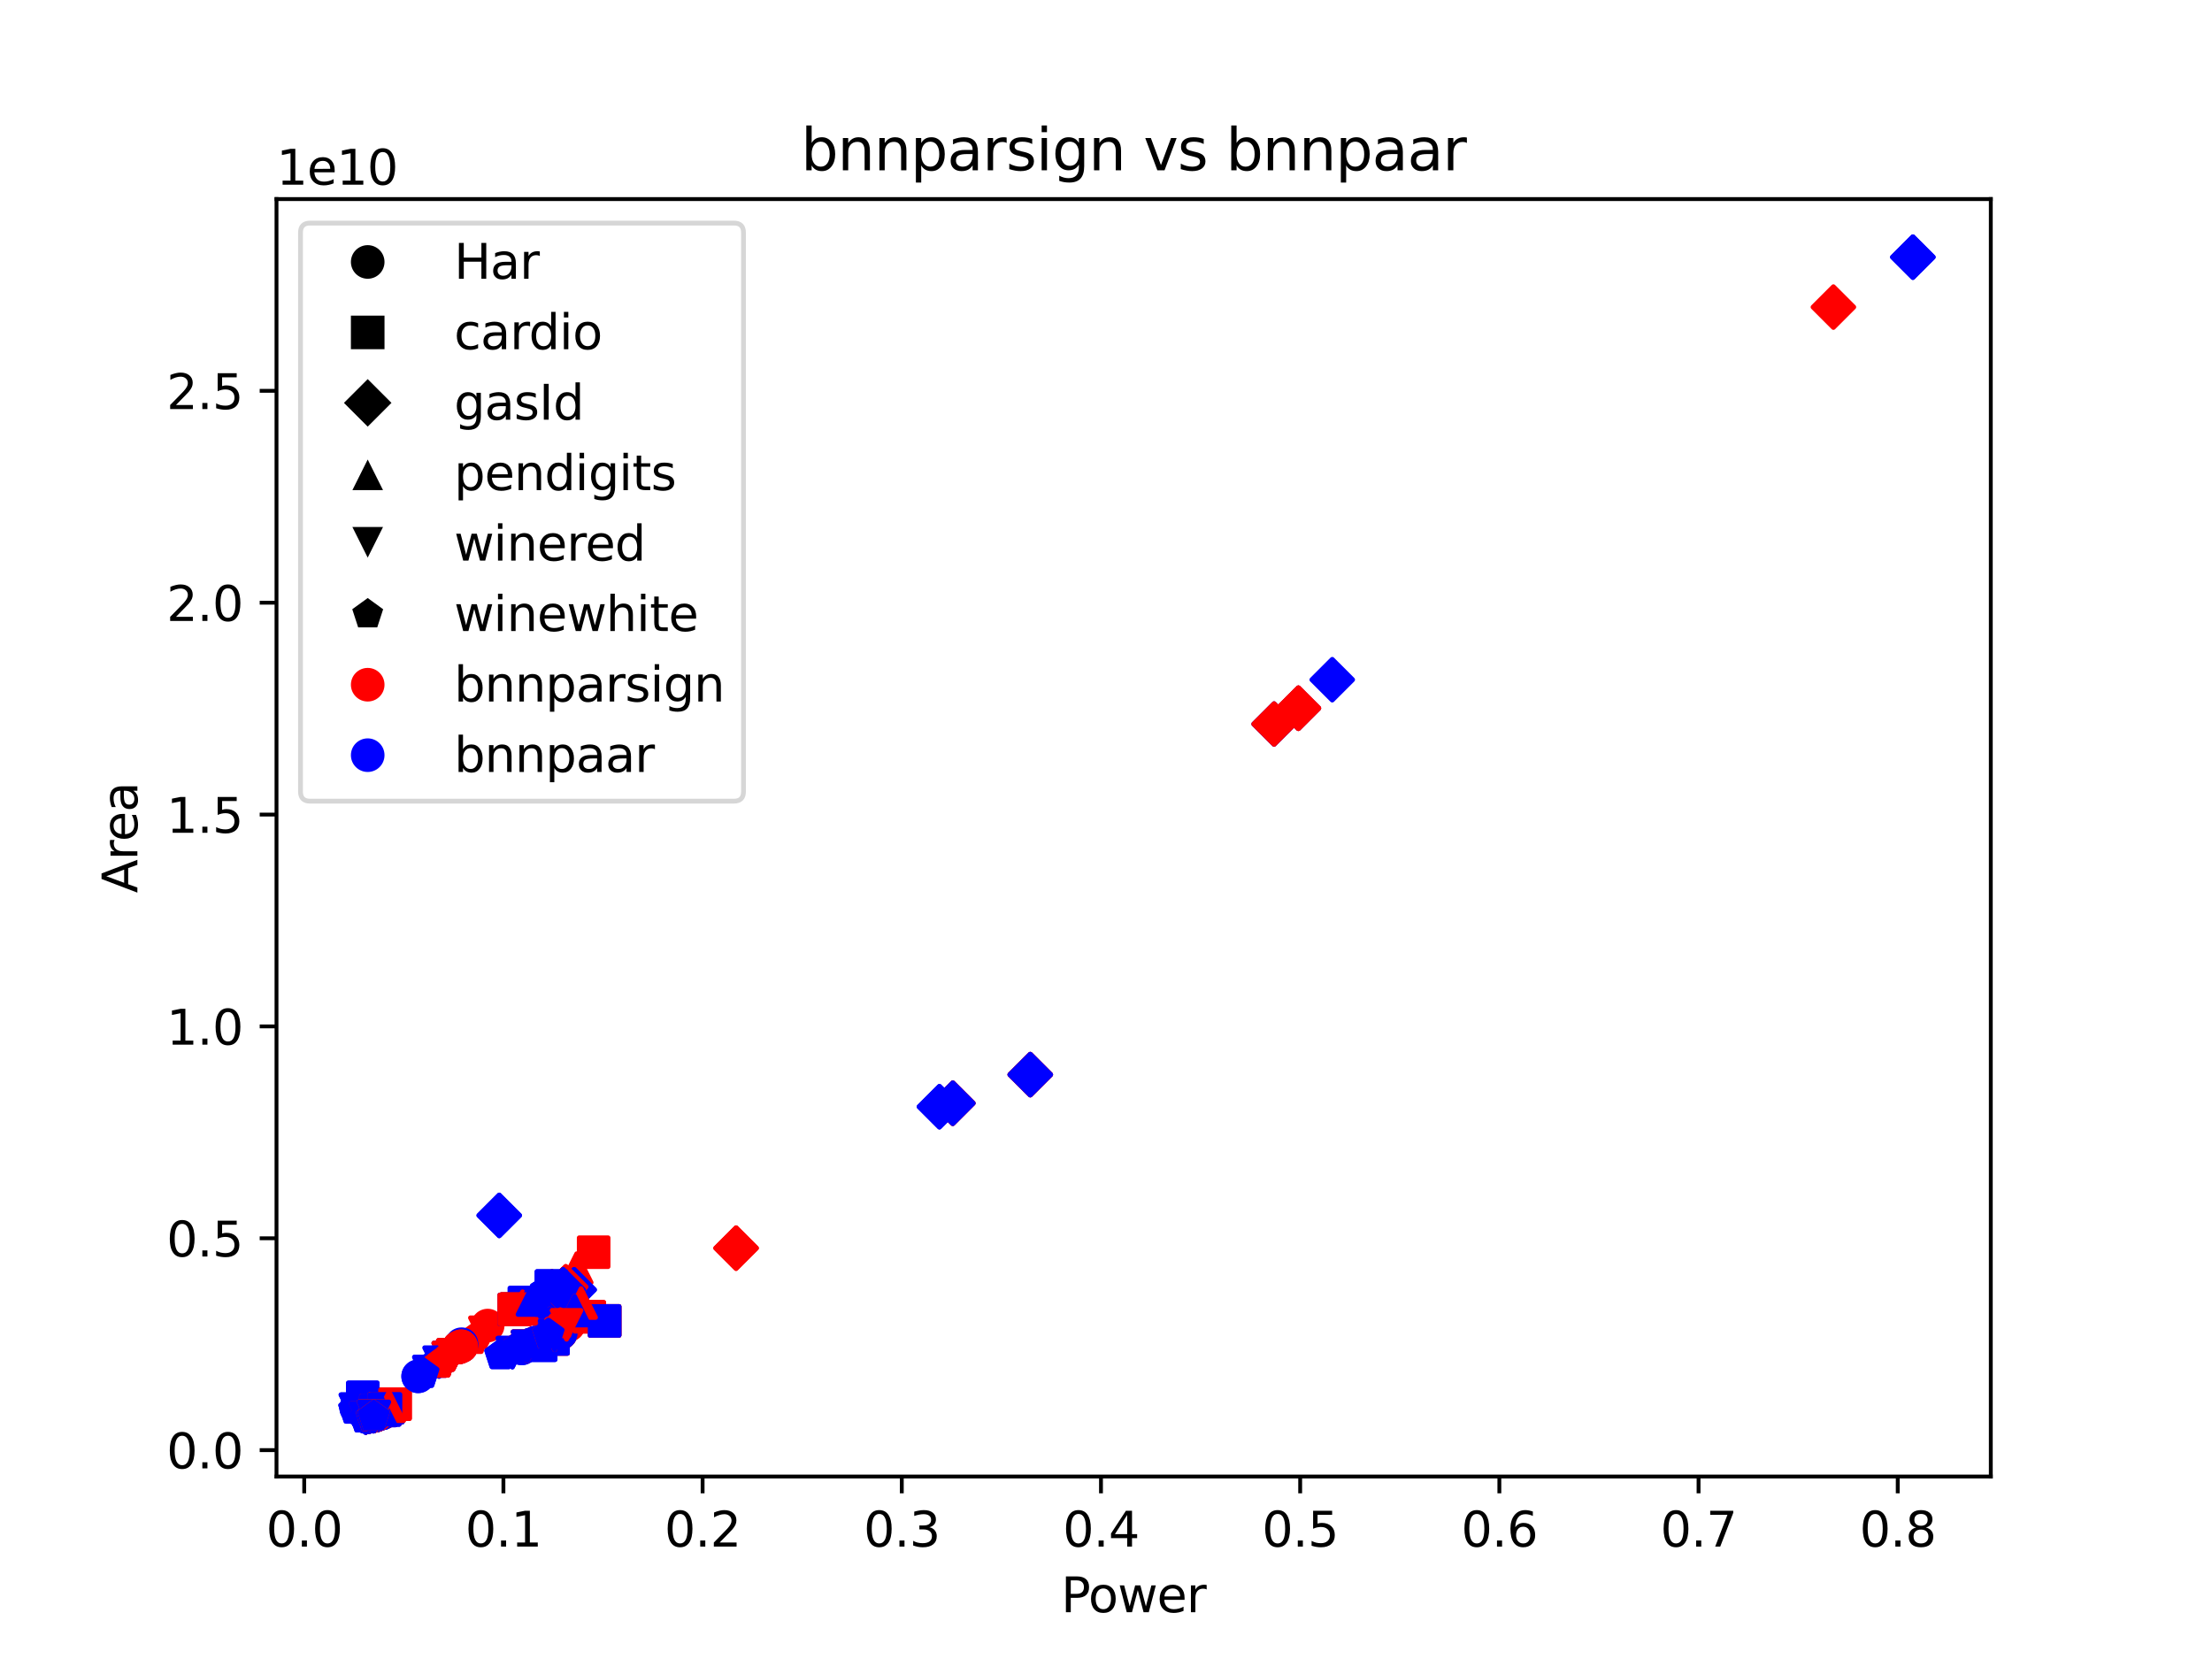 <?xml version="1.0" encoding="utf-8" standalone="no"?>
<!DOCTYPE svg PUBLIC "-//W3C//DTD SVG 1.1//EN"
  "http://www.w3.org/Graphics/SVG/1.1/DTD/svg11.dtd">
<svg xmlns:xlink="http://www.w3.org/1999/xlink" width="460.8pt" height="345.6pt" viewBox="0 0 460.8 345.6" xmlns="http://www.w3.org/2000/svg" version="1.1">
 <defs>
  <style type="text/css">*{stroke-linejoin: round; stroke-linecap: butt}</style>
 </defs>
 <g id="figure_1">
  <g id="patch_1">
   <path d="M 0 345.6 
L 460.8 345.6 
L 460.8 0 
L 0 0 
z
" style="fill: #ffffff"/>
  </g>
  <g id="axes_1">
   <g id="patch_2">
    <path d="M 57.6 307.584 
L 414.72 307.584 
L 414.72 41.472 
L 57.6 41.472 
z
" style="fill: #ffffff"/>
   </g>
   <g id="PathCollection_1">
    <defs>
     <path id="m524a2cef18" d="M 0 3 
C 0.796 3 1.559 2.684 2.121 2.121 
C 2.684 1.559 3 0.796 3 0 
C 3 -0.796 2.684 -1.559 2.121 -2.121 
C 1.559 -2.684 0.796 -3 0 -3 
C -0.796 -3 -1.559 -2.684 -2.121 -2.121 
C -2.684 -1.559 -3 -0.796 -3 0 
C -3 0.796 -2.684 1.559 -2.121 2.121 
C -1.559 2.684 -0.796 3 0 3 
z
" style="stroke: #ff0000"/>
    </defs>
    <g clip-path="url(#p3b032b4e62)">
     <use xlink:href="#m524a2cef18" x="101.593" y="276.142" style="fill: #ff0000; stroke: #ff0000"/>
    </g>
   </g>
   <g id="PathCollection_2">
    <defs>
     <path id="mec3a9c6f8d" d="M 0 3 
C 0.796 3 1.559 2.684 2.121 2.121 
C 2.684 1.559 3 0.796 3 0 
C 3 -0.796 2.684 -1.559 2.121 -2.121 
C 1.559 -2.684 0.796 -3 0 -3 
C -0.796 -3 -1.559 -2.684 -2.121 -2.121 
C -2.684 -1.559 -3 -0.796 -3 0 
C -3 0.796 -2.684 1.559 -2.121 2.121 
C -1.559 2.684 -0.796 3 0 3 
z
" style="stroke: #0000ff"/>
    </defs>
    <g clip-path="url(#p3b032b4e62)">
     <use xlink:href="#mec3a9c6f8d" x="96.074" y="280.447" style="fill: #0000ff; stroke: #0000ff"/>
    </g>
   </g>
   <g id="PathCollection_3">
    <defs>
     <path id="m11b6076aa3" d="M -3 3 
L 3 3 
L 3 -3 
L -3 -3 
z
" style="stroke: #ff0000"/>
    </defs>
    <g clip-path="url(#p3b032b4e62)">
     <use xlink:href="#m11b6076aa3" x="123.668" y="260.855" style="fill: #ff0000; stroke: #ff0000"/>
    </g>
   </g>
   <g id="PathCollection_4">
    <defs>
     <path id="m5ced2b7fca" d="M -3 3 
L 3 3 
L 3 -3 
L -3 -3 
z
" style="stroke: #0000ff"/>
    </defs>
    <g clip-path="url(#p3b032b4e62)">
     <use xlink:href="#m5ced2b7fca" x="107.443" y="272.718" style="fill: #0000ff; stroke: #0000ff"/>
    </g>
   </g>
   <g id="PathCollection_5">
    <defs>
     <path id="m0555efc015" d="M -0 4.243 
L 4.243 0 
L 0 -4.243 
L -4.243 -0 
z
" style="stroke: #ff0000"/>
    </defs>
    <g clip-path="url(#p3b032b4e62)">
     <use xlink:href="#m0555efc015" x="381.931" y="63.973" style="fill: #ff0000; stroke: #ff0000"/>
    </g>
   </g>
   <g id="PathCollection_6">
    <defs>
     <path id="m983d24b3a7" d="M -0 4.243 
L 4.243 0 
L 0 -4.243 
L -4.243 -0 
z
" style="stroke: #0000ff"/>
    </defs>
    <g clip-path="url(#p3b032b4e62)">
     <use xlink:href="#m983d24b3a7" x="270.476" y="147.536" style="fill: #0000ff; stroke: #0000ff"/>
    </g>
   </g>
   <g id="PathCollection_7">
    <defs>
     <path id="mb8f859a5df" d="M 0 -3 
L -3 3 
L 3 3 
z
" style="stroke: #ff0000"/>
    </defs>
    <g clip-path="url(#p3b032b4e62)">
     <use xlink:href="#mb8f859a5df" x="120.141" y="264.181" style="fill: #ff0000; stroke: #ff0000"/>
    </g>
   </g>
   <g id="PathCollection_8">
    <defs>
     <path id="m4c9b86439c" d="M 0 -3 
L -3 3 
L 3 3 
z
" style="stroke: #0000ff"/>
    </defs>
    <g clip-path="url(#p3b032b4e62)">
     <use xlink:href="#m4c9b86439c" x="108.564" y="272.622" style="fill: #0000ff; stroke: #0000ff"/>
    </g>
   </g>
   <g id="PathCollection_9">
    <defs>
     <path id="m6273530492" d="M -0 3 
L 3 -3 
L -3 -3 
z
" style="stroke: #ff0000"/>
    </defs>
    <g clip-path="url(#p3b032b4e62)">
     <use xlink:href="#m6273530492" x="101.012" y="277.529" style="fill: #ff0000; stroke: #ff0000"/>
    </g>
   </g>
   <g id="PathCollection_10">
    <defs>
     <path id="mbc817ba788" d="M -0 3 
L 3 -3 
L -3 -3 
z
" style="stroke: #0000ff"/>
    </defs>
    <g clip-path="url(#p3b032b4e62)">
     <use xlink:href="#mbc817ba788" x="94.331" y="282.268" style="fill: #0000ff; stroke: #0000ff"/>
    </g>
   </g>
   <g id="PathCollection_11">
    <defs>
     <path id="m96ed138715" d="M 0 -3 
L -2.853 -0.927 
L -1.763 2.427 
L 1.763 2.427 
L 2.853 -0.927 
z
" style="stroke: #ff0000"/>
    </defs>
    <g clip-path="url(#p3b032b4e62)">
     <use xlink:href="#m96ed138715" x="98.481" y="279.133" style="fill: #ff0000; stroke: #ff0000"/>
    </g>
   </g>
   <g id="PathCollection_12">
    <defs>
     <path id="m3146ad7d43" d="M 0 -3 
L -2.853 -0.927 
L -1.763 2.427 
L 1.763 2.427 
L 2.853 -0.927 
z
" style="stroke: #0000ff"/>
    </defs>
    <g clip-path="url(#p3b032b4e62)">
     <use xlink:href="#m3146ad7d43" x="91.592" y="284.017" style="fill: #0000ff; stroke: #0000ff"/>
    </g>
   </g>
   <g id="PathCollection_13">
    <g clip-path="url(#p3b032b4e62)">
     <use xlink:href="#m524a2cef18" x="96.074" y="280.447" style="fill: #ff0000; stroke: #ff0000"/>
    </g>
   </g>
   <g id="PathCollection_14">
    <g clip-path="url(#p3b032b4e62)">
     <use xlink:href="#mec3a9c6f8d" x="95.576" y="280.683" style="fill: #0000ff; stroke: #0000ff"/>
    </g>
   </g>
   <g id="PathCollection_15">
    <g clip-path="url(#p3b032b4e62)">
     <use xlink:href="#m11b6076aa3" x="107.443" y="272.718" style="fill: #ff0000; stroke: #ff0000"/>
    </g>
   </g>
   <g id="PathCollection_16">
    <g clip-path="url(#p3b032b4e62)">
     <use xlink:href="#m5ced2b7fca" x="107.111" y="272.773" style="fill: #0000ff; stroke: #0000ff"/>
    </g>
   </g>
   <g id="PathCollection_17">
    <g clip-path="url(#p3b032b4e62)">
     <use xlink:href="#m0555efc015" x="270.476" y="147.536" style="fill: #ff0000; stroke: #ff0000"/>
    </g>
   </g>
   <g id="PathCollection_18">
    <g clip-path="url(#p3b032b4e62)">
     <use xlink:href="#m983d24b3a7" x="265.414" y="150.826" style="fill: #0000ff; stroke: #0000ff"/>
    </g>
   </g>
   <g id="PathCollection_19">
    <g clip-path="url(#p3b032b4e62)">
     <use xlink:href="#mb8f859a5df" x="108.564" y="272.622" style="fill: #ff0000; stroke: #ff0000"/>
    </g>
   </g>
   <g id="PathCollection_20">
    <g clip-path="url(#p3b032b4e62)">
     <use xlink:href="#m4c9b86439c" x="108.854" y="272.108" style="fill: #0000ff; stroke: #0000ff"/>
    </g>
   </g>
   <g id="PathCollection_21">
    <g clip-path="url(#p3b032b4e62)">
     <use xlink:href="#m6273530492" x="94.331" y="282.268" style="fill: #ff0000; stroke: #ff0000"/>
    </g>
   </g>
   <g id="PathCollection_22">
    <g clip-path="url(#p3b032b4e62)">
     <use xlink:href="#mbc817ba788" x="93.377" y="282.788" style="fill: #0000ff; stroke: #0000ff"/>
    </g>
   </g>
   <g id="PathCollection_23">
    <g clip-path="url(#p3b032b4e62)">
     <use xlink:href="#m96ed138715" x="91.592" y="284.017" style="fill: #ff0000; stroke: #ff0000"/>
    </g>
   </g>
   <g id="PathCollection_24">
    <g clip-path="url(#p3b032b4e62)">
     <use xlink:href="#m3146ad7d43" x="91.053" y="284.113" style="fill: #0000ff; stroke: #0000ff"/>
    </g>
   </g>
   <g id="PathCollection_25">
    <g clip-path="url(#p3b032b4e62)">
     <use xlink:href="#m524a2cef18" x="95.576" y="280.683" style="fill: #ff0000; stroke: #ff0000"/>
    </g>
   </g>
   <g id="PathCollection_26">
    <g clip-path="url(#p3b032b4e62)">
     <use xlink:href="#mec3a9c6f8d" x="96.157" y="280.027" style="fill: #0000ff; stroke: #0000ff"/>
    </g>
   </g>
   <g id="PathCollection_27">
    <g clip-path="url(#p3b032b4e62)">
     <use xlink:href="#m11b6076aa3" x="107.111" y="272.773" style="fill: #ff0000; stroke: #ff0000"/>
    </g>
   </g>
   <g id="PathCollection_28">
    <g clip-path="url(#p3b032b4e62)">
     <use xlink:href="#m5ced2b7fca" x="109.228" y="271.332" style="fill: #0000ff; stroke: #0000ff"/>
    </g>
   </g>
   <g id="PathCollection_29">
    <g clip-path="url(#p3b032b4e62)">
     <use xlink:href="#m0555efc015" x="265.414" y="150.826" style="fill: #ff0000; stroke: #ff0000"/>
    </g>
   </g>
   <g id="PathCollection_30">
    <g clip-path="url(#p3b032b4e62)">
     <use xlink:href="#m983d24b3a7" x="277.53" y="141.596" style="fill: #0000ff; stroke: #0000ff"/>
    </g>
   </g>
   <g id="PathCollection_31">
    <g clip-path="url(#p3b032b4e62)">
     <use xlink:href="#mb8f859a5df" x="108.854" y="272.108" style="fill: #ff0000; stroke: #ff0000"/>
    </g>
   </g>
   <g id="PathCollection_32">
    <g clip-path="url(#p3b032b4e62)">
     <use xlink:href="#m4c9b86439c" x="111.302" y="270.544" style="fill: #0000ff; stroke: #0000ff"/>
    </g>
   </g>
   <g id="PathCollection_33">
    <g clip-path="url(#p3b032b4e62)">
     <use xlink:href="#m6273530492" x="93.377" y="282.788" style="fill: #ff0000; stroke: #ff0000"/>
    </g>
   </g>
   <g id="PathCollection_34">
    <g clip-path="url(#p3b032b4e62)">
     <use xlink:href="#mbc817ba788" x="91.468" y="283.76" style="fill: #0000ff; stroke: #0000ff"/>
    </g>
   </g>
   <g id="PathCollection_35">
    <g clip-path="url(#p3b032b4e62)">
     <use xlink:href="#m96ed138715" x="91.053" y="284.113" style="fill: #ff0000; stroke: #ff0000"/>
    </g>
   </g>
   <g id="PathCollection_36">
    <g clip-path="url(#p3b032b4e62)">
     <use xlink:href="#m3146ad7d43" x="90.68" y="284.015" style="fill: #0000ff; stroke: #0000ff"/>
    </g>
   </g>
   <g id="PathCollection_37">
    <g clip-path="url(#p3b032b4e62)">
     <use xlink:href="#m524a2cef18" x="95.576" y="280.683" style="fill: #ff0000; stroke: #ff0000"/>
    </g>
   </g>
   <g id="PathCollection_38">
    <g clip-path="url(#p3b032b4e62)">
     <use xlink:href="#m524a2cef18" x="76.53" y="295.187" style="fill: #ff0000; stroke: #ff0000"/>
    </g>
   </g>
   <g id="PathCollection_39">
    <g clip-path="url(#p3b032b4e62)">
     <use xlink:href="#mec3a9c6f8d" x="74.206" y="293.288" style="fill: #0000ff; stroke: #0000ff"/>
    </g>
   </g>
   <g id="PathCollection_40">
    <g clip-path="url(#p3b032b4e62)">
     <use xlink:href="#m11b6076aa3" x="78.314" y="293.875" style="fill: #ff0000; stroke: #ff0000"/>
    </g>
   </g>
   <g id="PathCollection_41">
    <g clip-path="url(#p3b032b4e62)">
     <use xlink:href="#m5ced2b7fca" x="75.576" y="291.105" style="fill: #0000ff; stroke: #0000ff"/>
    </g>
   </g>
   <g id="PathCollection_42">
    <g clip-path="url(#p3b032b4e62)">
     <use xlink:href="#m0555efc015" x="114.995" y="269.155" style="fill: #ff0000; stroke: #ff0000"/>
    </g>
   </g>
   <g id="PathCollection_43">
    <g clip-path="url(#p3b032b4e62)">
     <use xlink:href="#m983d24b3a7" x="103.999" y="253.193" style="fill: #0000ff; stroke: #0000ff"/>
    </g>
   </g>
   <g id="PathCollection_44">
    <g clip-path="url(#p3b032b4e62)">
     <use xlink:href="#mb8f859a5df" x="77.941" y="294.077" style="fill: #ff0000; stroke: #ff0000"/>
    </g>
   </g>
   <g id="PathCollection_45">
    <g clip-path="url(#p3b032b4e62)">
     <use xlink:href="#m4c9b86439c" x="75.7" y="291.561" style="fill: #0000ff; stroke: #0000ff"/>
    </g>
   </g>
   <g id="PathCollection_46">
    <g clip-path="url(#p3b032b4e62)">
     <use xlink:href="#m6273530492" x="76.198" y="295.375" style="fill: #ff0000; stroke: #ff0000"/>
    </g>
   </g>
   <g id="PathCollection_47">
    <g clip-path="url(#p3b032b4e62)">
     <use xlink:href="#mbc817ba788" x="74.04" y="293.559" style="fill: #0000ff; stroke: #0000ff"/>
    </g>
   </g>
   <g id="PathCollection_48">
    <g clip-path="url(#p3b032b4e62)">
     <use xlink:href="#m96ed138715" x="76.198" y="295.48" style="fill: #ff0000; stroke: #ff0000"/>
    </g>
   </g>
   <g id="PathCollection_49">
    <g clip-path="url(#p3b032b4e62)">
     <use xlink:href="#m3146ad7d43" x="73.833" y="293.651" style="fill: #0000ff; stroke: #0000ff"/>
    </g>
   </g>
   <g id="PathCollection_50">
    <g clip-path="url(#p3b032b4e62)">
     <use xlink:href="#m524a2cef18" x="76.53" y="295.187" style="fill: #ff0000; stroke: #ff0000"/>
    </g>
   </g>
   <g id="PathCollection_51">
    <g clip-path="url(#p3b032b4e62)">
     <use xlink:href="#mec3a9c6f8d" x="76.447" y="295.24" style="fill: #0000ff; stroke: #0000ff"/>
    </g>
   </g>
   <g id="PathCollection_52">
    <g clip-path="url(#p3b032b4e62)">
     <use xlink:href="#m11b6076aa3" x="78.314" y="293.875" style="fill: #ff0000; stroke: #ff0000"/>
    </g>
   </g>
   <g id="PathCollection_53">
    <g clip-path="url(#p3b032b4e62)">
     <use xlink:href="#m5ced2b7fca" x="78.397" y="293.84" style="fill: #0000ff; stroke: #0000ff"/>
    </g>
   </g>
   <g id="PathCollection_54">
    <g clip-path="url(#p3b032b4e62)">
     <use xlink:href="#m0555efc015" x="114.995" y="269.155" style="fill: #ff0000; stroke: #ff0000"/>
    </g>
   </g>
   <g id="PathCollection_55">
    <g clip-path="url(#p3b032b4e62)">
     <use xlink:href="#m983d24b3a7" x="113.917" y="269.336" style="fill: #0000ff; stroke: #0000ff"/>
    </g>
   </g>
   <g id="PathCollection_56">
    <g clip-path="url(#p3b032b4e62)">
     <use xlink:href="#mb8f859a5df" x="77.941" y="294.077" style="fill: #ff0000; stroke: #ff0000"/>
    </g>
   </g>
   <g id="PathCollection_57">
    <g clip-path="url(#p3b032b4e62)">
     <use xlink:href="#m4c9b86439c" x="77.526" y="294.309" style="fill: #0000ff; stroke: #0000ff"/>
    </g>
   </g>
   <g id="PathCollection_58">
    <g clip-path="url(#p3b032b4e62)">
     <use xlink:href="#m6273530492" x="76.198" y="295.375" style="fill: #ff0000; stroke: #ff0000"/>
    </g>
   </g>
   <g id="PathCollection_59">
    <g clip-path="url(#p3b032b4e62)">
     <use xlink:href="#mbc817ba788" x="76.156" y="295.406" style="fill: #0000ff; stroke: #0000ff"/>
    </g>
   </g>
   <g id="PathCollection_60">
    <g clip-path="url(#p3b032b4e62)">
     <use xlink:href="#m96ed138715" x="76.198" y="295.48" style="fill: #ff0000; stroke: #ff0000"/>
    </g>
   </g>
   <g id="PathCollection_61">
    <g clip-path="url(#p3b032b4e62)">
     <use xlink:href="#m3146ad7d43" x="76.073" y="295.488" style="fill: #0000ff; stroke: #0000ff"/>
    </g>
   </g>
   <g id="PathCollection_62">
    <g clip-path="url(#p3b032b4e62)">
     <use xlink:href="#m524a2cef18" x="78.024" y="294.927" style="fill: #ff0000; stroke: #ff0000"/>
    </g>
   </g>
   <g id="PathCollection_63">
    <g clip-path="url(#p3b032b4e62)">
     <use xlink:href="#mec3a9c6f8d" x="76.53" y="295.187" style="fill: #0000ff; stroke: #0000ff"/>
    </g>
   </g>
   <g id="PathCollection_64">
    <g clip-path="url(#p3b032b4e62)">
     <use xlink:href="#m11b6076aa3" x="80.015" y="293.549" style="fill: #ff0000; stroke: #ff0000"/>
    </g>
   </g>
   <g id="PathCollection_65">
    <g clip-path="url(#p3b032b4e62)">
     <use xlink:href="#m5ced2b7fca" x="78.314" y="293.875" style="fill: #0000ff; stroke: #0000ff"/>
    </g>
   </g>
   <g id="PathCollection_66">
    <g clip-path="url(#p3b032b4e62)">
     <use xlink:href="#m0555efc015" x="117.153" y="268.877" style="fill: #ff0000; stroke: #ff0000"/>
    </g>
   </g>
   <g id="PathCollection_67">
    <g clip-path="url(#p3b032b4e62)">
     <use xlink:href="#m983d24b3a7" x="114.995" y="269.155" style="fill: #0000ff; stroke: #0000ff"/>
    </g>
   </g>
   <g id="PathCollection_68">
    <g clip-path="url(#p3b032b4e62)">
     <use xlink:href="#mb8f859a5df" x="79.435" y="293.764" style="fill: #ff0000; stroke: #ff0000"/>
    </g>
   </g>
   <g id="PathCollection_69">
    <g clip-path="url(#p3b032b4e62)">
     <use xlink:href="#m4c9b86439c" x="77.941" y="294.077" style="fill: #0000ff; stroke: #0000ff"/>
    </g>
   </g>
   <g id="PathCollection_70">
    <g clip-path="url(#p3b032b4e62)">
     <use xlink:href="#m6273530492" x="77.816" y="295.036" style="fill: #ff0000; stroke: #ff0000"/>
    </g>
   </g>
   <g id="PathCollection_71">
    <g clip-path="url(#p3b032b4e62)">
     <use xlink:href="#mbc817ba788" x="76.198" y="295.375" style="fill: #0000ff; stroke: #0000ff"/>
    </g>
   </g>
   <g id="PathCollection_72">
    <g clip-path="url(#p3b032b4e62)">
     <use xlink:href="#m96ed138715" x="77.526" y="295.213" style="fill: #ff0000; stroke: #ff0000"/>
    </g>
   </g>
   <g id="PathCollection_73">
    <g clip-path="url(#p3b032b4e62)">
     <use xlink:href="#m3146ad7d43" x="76.198" y="295.48" style="fill: #0000ff; stroke: #0000ff"/>
    </g>
   </g>
   <g id="PathCollection_74">
    <g clip-path="url(#p3b032b4e62)">
     <use xlink:href="#m524a2cef18" x="78.024" y="294.927" style="fill: #ff0000; stroke: #ff0000"/>
    </g>
   </g>
   <g id="PathCollection_75">
    <g clip-path="url(#p3b032b4e62)">
     <use xlink:href="#mec3a9c6f8d" x="77.982" y="294.9" style="fill: #0000ff; stroke: #0000ff"/>
    </g>
   </g>
   <g id="PathCollection_76">
    <g clip-path="url(#p3b032b4e62)">
     <use xlink:href="#m11b6076aa3" x="80.015" y="293.549" style="fill: #ff0000; stroke: #ff0000"/>
    </g>
   </g>
   <g id="PathCollection_77">
    <g clip-path="url(#p3b032b4e62)">
     <use xlink:href="#m5ced2b7fca" x="79.6" y="293.646" style="fill: #0000ff; stroke: #0000ff"/>
    </g>
   </g>
   <g id="PathCollection_78">
    <g clip-path="url(#p3b032b4e62)">
     <use xlink:href="#m0555efc015" x="117.153" y="268.877" style="fill: #ff0000; stroke: #ff0000"/>
    </g>
   </g>
   <g id="PathCollection_79">
    <g clip-path="url(#p3b032b4e62)">
     <use xlink:href="#m983d24b3a7" x="118.025" y="268.837" style="fill: #0000ff; stroke: #0000ff"/>
    </g>
   </g>
   <g id="PathCollection_80">
    <g clip-path="url(#p3b032b4e62)">
     <use xlink:href="#mb8f859a5df" x="79.435" y="293.764" style="fill: #ff0000; stroke: #ff0000"/>
    </g>
   </g>
   <g id="PathCollection_81">
    <g clip-path="url(#p3b032b4e62)">
     <use xlink:href="#m4c9b86439c" x="79.352" y="293.835" style="fill: #0000ff; stroke: #0000ff"/>
    </g>
   </g>
   <g id="PathCollection_82">
    <g clip-path="url(#p3b032b4e62)">
     <use xlink:href="#m6273530492" x="77.816" y="295.036" style="fill: #ff0000; stroke: #ff0000"/>
    </g>
   </g>
   <g id="PathCollection_83">
    <g clip-path="url(#p3b032b4e62)">
     <use xlink:href="#mbc817ba788" x="77.775" y="295.141" style="fill: #0000ff; stroke: #0000ff"/>
    </g>
   </g>
   <g id="PathCollection_84">
    <g clip-path="url(#p3b032b4e62)">
     <use xlink:href="#m96ed138715" x="77.526" y="295.213" style="fill: #ff0000; stroke: #ff0000"/>
    </g>
   </g>
   <g id="PathCollection_85">
    <g clip-path="url(#p3b032b4e62)">
     <use xlink:href="#m3146ad7d43" x="77.443" y="295.159" style="fill: #0000ff; stroke: #0000ff"/>
    </g>
   </g>
   <g id="PathCollection_86">
    <g clip-path="url(#p3b032b4e62)">
     <use xlink:href="#m524a2cef18" x="78.024" y="294.927" style="fill: #ff0000; stroke: #ff0000"/>
    </g>
   </g>
   <g id="PathCollection_87">
    <g clip-path="url(#p3b032b4e62)">
     <use xlink:href="#mec3a9c6f8d" x="78.688" y="294.696" style="fill: #0000ff; stroke: #0000ff"/>
    </g>
   </g>
   <g id="PathCollection_88">
    <g clip-path="url(#p3b032b4e62)">
     <use xlink:href="#m11b6076aa3" x="80.015" y="293.549" style="fill: #ff0000; stroke: #ff0000"/>
    </g>
   </g>
   <g id="PathCollection_89">
    <g clip-path="url(#p3b032b4e62)">
     <use xlink:href="#m5ced2b7fca" x="80.804" y="293.238" style="fill: #0000ff; stroke: #0000ff"/>
    </g>
   </g>
   <g id="PathCollection_90">
    <g clip-path="url(#p3b032b4e62)">
     <use xlink:href="#m0555efc015" x="117.153" y="268.877" style="fill: #ff0000; stroke: #ff0000"/>
    </g>
   </g>
   <g id="PathCollection_91">
    <g clip-path="url(#p3b032b4e62)">
     <use xlink:href="#m983d24b3a7" x="119.601" y="268.688" style="fill: #0000ff; stroke: #0000ff"/>
    </g>
   </g>
   <g id="PathCollection_92">
    <g clip-path="url(#p3b032b4e62)">
     <use xlink:href="#mb8f859a5df" x="79.435" y="293.764" style="fill: #ff0000; stroke: #ff0000"/>
    </g>
   </g>
   <g id="PathCollection_93">
    <g clip-path="url(#p3b032b4e62)">
     <use xlink:href="#m4c9b86439c" x="80.14" y="293.726" style="fill: #0000ff; stroke: #0000ff"/>
    </g>
   </g>
   <g id="PathCollection_94">
    <g clip-path="url(#p3b032b4e62)">
     <use xlink:href="#m6273530492" x="77.816" y="295.036" style="fill: #ff0000; stroke: #ff0000"/>
    </g>
   </g>
   <g id="PathCollection_95">
    <g clip-path="url(#p3b032b4e62)">
     <use xlink:href="#mbc817ba788" x="78.273" y="294.915" style="fill: #0000ff; stroke: #0000ff"/>
    </g>
   </g>
   <g id="PathCollection_96">
    <g clip-path="url(#p3b032b4e62)">
     <use xlink:href="#m96ed138715" x="77.526" y="295.213" style="fill: #ff0000; stroke: #ff0000"/>
    </g>
   </g>
   <g id="PathCollection_97">
    <g clip-path="url(#p3b032b4e62)">
     <use xlink:href="#m3146ad7d43" x="78.065" y="295.046" style="fill: #0000ff; stroke: #0000ff"/>
    </g>
   </g>
   <g id="PathCollection_98">
    <g clip-path="url(#p3b032b4e62)">
     <use xlink:href="#m524a2cef18" x="77.941" y="294.886" style="fill: #ff0000; stroke: #ff0000"/>
    </g>
   </g>
   <g id="PathCollection_99">
    <g clip-path="url(#p3b032b4e62)">
     <use xlink:href="#mec3a9c6f8d" x="78.024" y="294.927" style="fill: #0000ff; stroke: #0000ff"/>
    </g>
   </g>
   <g id="PathCollection_100">
    <g clip-path="url(#p3b032b4e62)">
     <use xlink:href="#m11b6076aa3" x="80.306" y="293.495" style="fill: #ff0000; stroke: #ff0000"/>
    </g>
   </g>
   <g id="PathCollection_101">
    <g clip-path="url(#p3b032b4e62)">
     <use xlink:href="#m5ced2b7fca" x="80.015" y="293.549" style="fill: #0000ff; stroke: #0000ff"/>
    </g>
   </g>
   <g id="PathCollection_102">
    <g clip-path="url(#p3b032b4e62)">
     <use xlink:href="#m0555efc015" x="117.319" y="268.661" style="fill: #ff0000; stroke: #ff0000"/>
    </g>
   </g>
   <g id="PathCollection_103">
    <g clip-path="url(#p3b032b4e62)">
     <use xlink:href="#m983d24b3a7" x="117.153" y="268.877" style="fill: #0000ff; stroke: #0000ff"/>
    </g>
   </g>
   <g id="PathCollection_104">
    <g clip-path="url(#p3b032b4e62)">
     <use xlink:href="#mb8f859a5df" x="79.227" y="293.662" style="fill: #ff0000; stroke: #ff0000"/>
    </g>
   </g>
   <g id="PathCollection_105">
    <g clip-path="url(#p3b032b4e62)">
     <use xlink:href="#m4c9b86439c" x="79.435" y="293.764" style="fill: #0000ff; stroke: #0000ff"/>
    </g>
   </g>
   <g id="PathCollection_106">
    <g clip-path="url(#p3b032b4e62)">
     <use xlink:href="#m6273530492" x="77.982" y="295.066" style="fill: #ff0000; stroke: #ff0000"/>
    </g>
   </g>
   <g id="PathCollection_107">
    <g clip-path="url(#p3b032b4e62)">
     <use xlink:href="#mbc817ba788" x="77.816" y="295.036" style="fill: #0000ff; stroke: #0000ff"/>
    </g>
   </g>
   <g id="PathCollection_108">
    <g clip-path="url(#p3b032b4e62)">
     <use xlink:href="#m96ed138715" x="77.858" y="295.065" style="fill: #ff0000; stroke: #ff0000"/>
    </g>
   </g>
   <g id="PathCollection_109">
    <g clip-path="url(#p3b032b4e62)">
     <use xlink:href="#m3146ad7d43" x="77.526" y="295.213" style="fill: #0000ff; stroke: #0000ff"/>
    </g>
   </g>
   <g id="PathCollection_110">
    <g clip-path="url(#p3b032b4e62)">
     <use xlink:href="#m524a2cef18" x="78.439" y="294.77" style="fill: #ff0000; stroke: #ff0000"/>
    </g>
   </g>
   <g id="PathCollection_111">
    <g clip-path="url(#p3b032b4e62)">
     <use xlink:href="#mec3a9c6f8d" x="77.941" y="294.886" style="fill: #0000ff; stroke: #0000ff"/>
    </g>
   </g>
   <g id="PathCollection_112">
    <g clip-path="url(#p3b032b4e62)">
     <use xlink:href="#m11b6076aa3" x="82.298" y="292.511" style="fill: #ff0000; stroke: #ff0000"/>
    </g>
   </g>
   <g id="PathCollection_113">
    <g clip-path="url(#p3b032b4e62)">
     <use xlink:href="#m5ced2b7fca" x="80.306" y="293.495" style="fill: #0000ff; stroke: #0000ff"/>
    </g>
   </g>
   <g id="PathCollection_114">
    <g clip-path="url(#p3b032b4e62)">
     <use xlink:href="#m0555efc015" x="117.859" y="268.069" style="fill: #ff0000; stroke: #ff0000"/>
    </g>
   </g>
   <g id="PathCollection_115">
    <g clip-path="url(#p3b032b4e62)">
     <use xlink:href="#m983d24b3a7" x="117.319" y="268.661" style="fill: #0000ff; stroke: #0000ff"/>
    </g>
   </g>
   <g id="PathCollection_116">
    <g clip-path="url(#p3b032b4e62)">
     <use xlink:href="#mb8f859a5df" x="81.053" y="292.939" style="fill: #ff0000; stroke: #ff0000"/>
    </g>
   </g>
   <g id="PathCollection_117">
    <g clip-path="url(#p3b032b4e62)">
     <use xlink:href="#m4c9b86439c" x="79.227" y="293.662" style="fill: #0000ff; stroke: #0000ff"/>
    </g>
   </g>
   <g id="PathCollection_118">
    <g clip-path="url(#p3b032b4e62)">
     <use xlink:href="#m6273530492" x="78.19" y="294.991" style="fill: #ff0000; stroke: #ff0000"/>
    </g>
   </g>
   <g id="PathCollection_119">
    <g clip-path="url(#p3b032b4e62)">
     <use xlink:href="#mbc817ba788" x="77.982" y="295.066" style="fill: #0000ff; stroke: #0000ff"/>
    </g>
   </g>
   <g id="PathCollection_120">
    <g clip-path="url(#p3b032b4e62)">
     <use xlink:href="#m96ed138715" x="77.858" y="295.028" style="fill: #ff0000; stroke: #ff0000"/>
    </g>
   </g>
   <g id="PathCollection_121">
    <g clip-path="url(#p3b032b4e62)">
     <use xlink:href="#m3146ad7d43" x="77.858" y="295.065" style="fill: #0000ff; stroke: #0000ff"/>
    </g>
   </g>
   <g id="PathCollection_122">
    <g clip-path="url(#p3b032b4e62)">
     <use xlink:href="#m524a2cef18" x="111.676" y="279.679" style="fill: #ff0000; stroke: #ff0000"/>
    </g>
   </g>
   <g id="PathCollection_123">
    <g clip-path="url(#p3b032b4e62)">
     <use xlink:href="#mec3a9c6f8d" x="108.688" y="280.888" style="fill: #0000ff; stroke: #0000ff"/>
    </g>
   </g>
   <g id="PathCollection_124">
    <g clip-path="url(#p3b032b4e62)">
     <use xlink:href="#m11b6076aa3" x="115.203" y="278.913" style="fill: #ff0000; stroke: #ff0000"/>
    </g>
   </g>
   <g id="PathCollection_125">
    <g clip-path="url(#p3b032b4e62)">
     <use xlink:href="#m5ced2b7fca" x="112.63" y="280.227" style="fill: #0000ff; stroke: #0000ff"/>
    </g>
   </g>
   <g id="PathCollection_126">
    <g clip-path="url(#p3b032b4e62)">
     <use xlink:href="#m0555efc015" x="198.483" y="229.824" style="fill: #ff0000; stroke: #ff0000"/>
    </g>
   </g>
   <g id="PathCollection_127">
    <g clip-path="url(#p3b032b4e62)">
     <use xlink:href="#m983d24b3a7" x="195.703" y="230.549" style="fill: #0000ff; stroke: #0000ff"/>
    </g>
   </g>
   <g id="PathCollection_128">
    <g clip-path="url(#p3b032b4e62)">
     <use xlink:href="#mb8f859a5df" x="114.456" y="275.697" style="fill: #ff0000; stroke: #ff0000"/>
    </g>
   </g>
   <g id="PathCollection_129">
    <g clip-path="url(#p3b032b4e62)">
     <use xlink:href="#m4c9b86439c" x="113.834" y="275.795" style="fill: #0000ff; stroke: #0000ff"/>
    </g>
   </g>
   <g id="PathCollection_130">
    <g clip-path="url(#p3b032b4e62)">
     <use xlink:href="#m6273530492" x="109.892" y="280.452" style="fill: #ff0000; stroke: #ff0000"/>
    </g>
   </g>
   <g id="PathCollection_131">
    <g clip-path="url(#p3b032b4e62)">
     <use xlink:href="#mbc817ba788" x="106.738" y="281.774" style="fill: #0000ff; stroke: #0000ff"/>
    </g>
   </g>
   <g id="PathCollection_132">
    <g clip-path="url(#p3b032b4e62)">
     <use xlink:href="#m96ed138715" x="107.443" y="280.921" style="fill: #ff0000; stroke: #ff0000"/>
    </g>
   </g>
   <g id="PathCollection_133">
    <g clip-path="url(#p3b032b4e62)">
     <use xlink:href="#m3146ad7d43" x="104.248" y="282.29" style="fill: #0000ff; stroke: #0000ff"/>
    </g>
   </g>
   <g id="PathCollection_134">
    <g clip-path="url(#p3b032b4e62)">
     <use xlink:href="#m524a2cef18" x="116.821" y="277.696" style="fill: #ff0000; stroke: #ff0000"/>
    </g>
   </g>
   <g id="PathCollection_135">
    <g clip-path="url(#p3b032b4e62)">
     <use xlink:href="#mec3a9c6f8d" x="111.676" y="279.679" style="fill: #0000ff; stroke: #0000ff"/>
    </g>
   </g>
   <g id="PathCollection_136">
    <g clip-path="url(#p3b032b4e62)">
     <use xlink:href="#m11b6076aa3" x="125.95" y="275.171" style="fill: #ff0000; stroke: #ff0000"/>
    </g>
   </g>
   <g id="PathCollection_137">
    <g clip-path="url(#p3b032b4e62)">
     <use xlink:href="#m5ced2b7fca" x="115.203" y="278.913" style="fill: #0000ff; stroke: #0000ff"/>
    </g>
   </g>
   <g id="PathCollection_138">
    <g clip-path="url(#p3b032b4e62)">
     <use xlink:href="#m0555efc015" x="214.624" y="223.863" style="fill: #ff0000; stroke: #ff0000"/>
    </g>
   </g>
   <g id="PathCollection_139">
    <g clip-path="url(#p3b032b4e62)">
     <use xlink:href="#m983d24b3a7" x="198.483" y="229.824" style="fill: #0000ff; stroke: #0000ff"/>
    </g>
   </g>
   <g id="PathCollection_140">
    <g clip-path="url(#p3b032b4e62)">
     <use xlink:href="#mb8f859a5df" x="119.684" y="273.021" style="fill: #ff0000; stroke: #ff0000"/>
    </g>
   </g>
   <g id="PathCollection_141">
    <g clip-path="url(#p3b032b4e62)">
     <use xlink:href="#m4c9b86439c" x="114.456" y="275.697" style="fill: #0000ff; stroke: #0000ff"/>
    </g>
   </g>
   <g id="PathCollection_142">
    <g clip-path="url(#p3b032b4e62)">
     <use xlink:href="#m6273530492" x="115.535" y="278.158" style="fill: #ff0000; stroke: #ff0000"/>
    </g>
   </g>
   <g id="PathCollection_143">
    <g clip-path="url(#p3b032b4e62)">
     <use xlink:href="#mbc817ba788" x="109.892" y="280.452" style="fill: #0000ff; stroke: #0000ff"/>
    </g>
   </g>
   <g id="PathCollection_144">
    <g clip-path="url(#p3b032b4e62)">
     <use xlink:href="#m96ed138715" x="114.249" y="277.981" style="fill: #ff0000; stroke: #ff0000"/>
    </g>
   </g>
   <g id="PathCollection_145">
    <g clip-path="url(#p3b032b4e62)">
     <use xlink:href="#m3146ad7d43" x="107.443" y="280.921" style="fill: #0000ff; stroke: #0000ff"/>
    </g>
   </g>
   <g id="PathCollection_146">
    <g clip-path="url(#p3b032b4e62)">
     <use xlink:href="#m524a2cef18" x="118.44" y="276.006" style="fill: #ff0000; stroke: #ff0000"/>
    </g>
   </g>
   <g id="PathCollection_147">
    <g clip-path="url(#p3b032b4e62)">
     <use xlink:href="#mec3a9c6f8d" x="116.821" y="277.696" style="fill: #0000ff; stroke: #0000ff"/>
    </g>
   </g>
   <g id="PathCollection_148">
    <g clip-path="url(#p3b032b4e62)">
     <use xlink:href="#m11b6076aa3" x="122.755" y="274.311" style="fill: #ff0000; stroke: #ff0000"/>
    </g>
   </g>
   <g id="PathCollection_149">
    <g clip-path="url(#p3b032b4e62)">
     <use xlink:href="#m5ced2b7fca" x="125.95" y="275.171" style="fill: #0000ff; stroke: #0000ff"/>
    </g>
   </g>
   <g id="PathCollection_150">
    <g clip-path="url(#p3b032b4e62)">
     <use xlink:href="#m0555efc015" x="153.337" y="260.008" style="fill: #ff0000; stroke: #ff0000"/>
    </g>
   </g>
   <g id="PathCollection_151">
    <g clip-path="url(#p3b032b4e62)">
     <use xlink:href="#m983d24b3a7" x="214.624" y="223.863" style="fill: #0000ff; stroke: #0000ff"/>
    </g>
   </g>
   <g id="PathCollection_152">
    <g clip-path="url(#p3b032b4e62)">
     <use xlink:href="#mb8f859a5df" x="121.054" y="271.447" style="fill: #ff0000; stroke: #ff0000"/>
    </g>
   </g>
   <g id="PathCollection_153">
    <g clip-path="url(#p3b032b4e62)">
     <use xlink:href="#m4c9b86439c" x="119.684" y="273.021" style="fill: #0000ff; stroke: #0000ff"/>
    </g>
   </g>
   <g id="PathCollection_154">
    <g clip-path="url(#p3b032b4e62)">
     <use xlink:href="#m6273530492" x="118.025" y="275.985" style="fill: #ff0000; stroke: #ff0000"/>
    </g>
   </g>
   <g id="PathCollection_155">
    <g clip-path="url(#p3b032b4e62)">
     <use xlink:href="#mbc817ba788" x="115.535" y="278.158" style="fill: #0000ff; stroke: #0000ff"/>
    </g>
   </g>
   <g id="PathCollection_156">
    <g clip-path="url(#p3b032b4e62)">
     <use xlink:href="#m96ed138715" x="116.738" y="275.829" style="fill: #ff0000; stroke: #ff0000"/>
    </g>
   </g>
   <g id="PathCollection_157">
    <g clip-path="url(#p3b032b4e62)">
     <use xlink:href="#m3146ad7d43" x="114.249" y="277.981" style="fill: #0000ff; stroke: #0000ff"/>
    </g>
   </g>
   <g id="PathCollection_158">
    <g clip-path="url(#p3b032b4e62)">
     <use xlink:href="#m524a2cef18" x="96.074" y="280.447" style="fill: #ff0000; stroke: #ff0000"/>
    </g>
   </g>
   <g id="PathCollection_159">
    <g clip-path="url(#p3b032b4e62)">
     <use xlink:href="#mec3a9c6f8d" x="87.111" y="286.71" style="fill: #0000ff; stroke: #0000ff"/>
    </g>
   </g>
   <g id="PathCollection_160">
    <g clip-path="url(#p3b032b4e62)">
     <use xlink:href="#m11b6076aa3" x="107.443" y="272.718" style="fill: #ff0000; stroke: #ff0000"/>
    </g>
   </g>
   <g id="PathCollection_161">
    <g clip-path="url(#p3b032b4e62)">
     <use xlink:href="#m5ced2b7fca" x="114.871" y="267.898" style="fill: #0000ff; stroke: #0000ff"/>
    </g>
   </g>
   <g id="PathCollection_162">
    <g clip-path="url(#p3b032b4e62)">
     <use xlink:href="#m0555efc015" x="270.476" y="147.536" style="fill: #ff0000; stroke: #ff0000"/>
    </g>
   </g>
   <g id="PathCollection_163">
    <g clip-path="url(#p3b032b4e62)">
     <use xlink:href="#m983d24b3a7" x="398.487" y="53.568" style="fill: #0000ff; stroke: #0000ff"/>
    </g>
   </g>
   <g id="PathCollection_164">
    <g clip-path="url(#p3b032b4e62)">
     <use xlink:href="#mb8f859a5df" x="108.564" y="272.622" style="fill: #ff0000; stroke: #ff0000"/>
    </g>
   </g>
   <g id="PathCollection_165">
    <g clip-path="url(#p3b032b4e62)">
     <use xlink:href="#m4c9b86439c" x="110.929" y="270.817" style="fill: #0000ff; stroke: #0000ff"/>
    </g>
   </g>
   <g id="PathCollection_166">
    <g clip-path="url(#p3b032b4e62)">
     <use xlink:href="#m6273530492" x="94.331" y="282.268" style="fill: #ff0000; stroke: #ff0000"/>
    </g>
   </g>
   <g id="PathCollection_167">
    <g clip-path="url(#p3b032b4e62)">
     <use xlink:href="#mbc817ba788" x="89.352" y="285.714" style="fill: #0000ff; stroke: #0000ff"/>
    </g>
   </g>
   <g id="PathCollection_168">
    <g clip-path="url(#p3b032b4e62)">
     <use xlink:href="#m96ed138715" x="91.592" y="284.017" style="fill: #ff0000; stroke: #ff0000"/>
    </g>
   </g>
   <g id="PathCollection_169">
    <g clip-path="url(#p3b032b4e62)">
     <use xlink:href="#m3146ad7d43" x="88.19" y="286.189" style="fill: #0000ff; stroke: #0000ff"/>
    </g>
   </g>
   <g id="PathCollection_170">
    <g clip-path="url(#p3b032b4e62)">
     <use xlink:href="#m524a2cef18" x="95.576" y="280.683" style="fill: #ff0000; stroke: #ff0000"/>
    </g>
   </g>
   <g id="PathCollection_171">
    <g clip-path="url(#p3b032b4e62)">
     <use xlink:href="#m524a2cef18" x="76.53" y="295.187" style="fill: #ff0000; stroke: #ff0000"/>
    </g>
   </g>
   <g id="PathCollection_172">
    <g clip-path="url(#p3b032b4e62)">
     <use xlink:href="#mec3a9c6f8d" x="74.206" y="293.288" style="fill: #0000ff; stroke: #0000ff"/>
    </g>
   </g>
   <g id="PathCollection_173">
    <g clip-path="url(#p3b032b4e62)">
     <use xlink:href="#m11b6076aa3" x="78.314" y="293.875" style="fill: #ff0000; stroke: #ff0000"/>
    </g>
   </g>
   <g id="PathCollection_174">
    <g clip-path="url(#p3b032b4e62)">
     <use xlink:href="#m5ced2b7fca" x="75.576" y="291.105" style="fill: #0000ff; stroke: #0000ff"/>
    </g>
   </g>
   <g id="PathCollection_175">
    <g clip-path="url(#p3b032b4e62)">
     <use xlink:href="#m0555efc015" x="114.995" y="269.155" style="fill: #ff0000; stroke: #ff0000"/>
    </g>
   </g>
   <g id="PathCollection_176">
    <g clip-path="url(#p3b032b4e62)">
     <use xlink:href="#m983d24b3a7" x="103.999" y="253.193" style="fill: #0000ff; stroke: #0000ff"/>
    </g>
   </g>
   <g id="PathCollection_177">
    <g clip-path="url(#p3b032b4e62)">
     <use xlink:href="#mb8f859a5df" x="77.941" y="294.077" style="fill: #ff0000; stroke: #ff0000"/>
    </g>
   </g>
   <g id="PathCollection_178">
    <g clip-path="url(#p3b032b4e62)">
     <use xlink:href="#m4c9b86439c" x="75.7" y="291.561" style="fill: #0000ff; stroke: #0000ff"/>
    </g>
   </g>
   <g id="PathCollection_179">
    <g clip-path="url(#p3b032b4e62)">
     <use xlink:href="#m6273530492" x="76.198" y="295.375" style="fill: #ff0000; stroke: #ff0000"/>
    </g>
   </g>
   <g id="PathCollection_180">
    <g clip-path="url(#p3b032b4e62)">
     <use xlink:href="#mbc817ba788" x="74.04" y="293.559" style="fill: #0000ff; stroke: #0000ff"/>
    </g>
   </g>
   <g id="PathCollection_181">
    <g clip-path="url(#p3b032b4e62)">
     <use xlink:href="#m96ed138715" x="76.198" y="295.48" style="fill: #ff0000; stroke: #ff0000"/>
    </g>
   </g>
   <g id="PathCollection_182">
    <g clip-path="url(#p3b032b4e62)">
     <use xlink:href="#m3146ad7d43" x="73.833" y="293.651" style="fill: #0000ff; stroke: #0000ff"/>
    </g>
   </g>
   <g id="PathCollection_183">
    <g clip-path="url(#p3b032b4e62)">
     <use xlink:href="#m524a2cef18" x="76.53" y="295.187" style="fill: #ff0000; stroke: #ff0000"/>
    </g>
   </g>
   <g id="PathCollection_184">
    <g clip-path="url(#p3b032b4e62)">
     <use xlink:href="#mec3a9c6f8d" x="76.447" y="295.24" style="fill: #0000ff; stroke: #0000ff"/>
    </g>
   </g>
   <g id="PathCollection_185">
    <g clip-path="url(#p3b032b4e62)">
     <use xlink:href="#m11b6076aa3" x="78.314" y="293.875" style="fill: #ff0000; stroke: #ff0000"/>
    </g>
   </g>
   <g id="PathCollection_186">
    <g clip-path="url(#p3b032b4e62)">
     <use xlink:href="#m5ced2b7fca" x="78.397" y="293.84" style="fill: #0000ff; stroke: #0000ff"/>
    </g>
   </g>
   <g id="PathCollection_187">
    <g clip-path="url(#p3b032b4e62)">
     <use xlink:href="#m0555efc015" x="114.995" y="269.155" style="fill: #ff0000; stroke: #ff0000"/>
    </g>
   </g>
   <g id="PathCollection_188">
    <g clip-path="url(#p3b032b4e62)">
     <use xlink:href="#m983d24b3a7" x="113.917" y="269.336" style="fill: #0000ff; stroke: #0000ff"/>
    </g>
   </g>
   <g id="PathCollection_189">
    <g clip-path="url(#p3b032b4e62)">
     <use xlink:href="#mb8f859a5df" x="77.941" y="294.077" style="fill: #ff0000; stroke: #ff0000"/>
    </g>
   </g>
   <g id="PathCollection_190">
    <g clip-path="url(#p3b032b4e62)">
     <use xlink:href="#m4c9b86439c" x="77.526" y="294.309" style="fill: #0000ff; stroke: #0000ff"/>
    </g>
   </g>
   <g id="PathCollection_191">
    <g clip-path="url(#p3b032b4e62)">
     <use xlink:href="#m6273530492" x="76.198" y="295.375" style="fill: #ff0000; stroke: #ff0000"/>
    </g>
   </g>
   <g id="PathCollection_192">
    <g clip-path="url(#p3b032b4e62)">
     <use xlink:href="#mbc817ba788" x="76.156" y="295.406" style="fill: #0000ff; stroke: #0000ff"/>
    </g>
   </g>
   <g id="PathCollection_193">
    <g clip-path="url(#p3b032b4e62)">
     <use xlink:href="#m96ed138715" x="76.198" y="295.48" style="fill: #ff0000; stroke: #ff0000"/>
    </g>
   </g>
   <g id="PathCollection_194">
    <g clip-path="url(#p3b032b4e62)">
     <use xlink:href="#m3146ad7d43" x="76.073" y="295.488" style="fill: #0000ff; stroke: #0000ff"/>
    </g>
   </g>
   <g id="PathCollection_195">
    <g clip-path="url(#p3b032b4e62)">
     <use xlink:href="#m524a2cef18" x="78.024" y="294.927" style="fill: #ff0000; stroke: #ff0000"/>
    </g>
   </g>
   <g id="PathCollection_196">
    <g clip-path="url(#p3b032b4e62)">
     <use xlink:href="#mec3a9c6f8d" x="76.53" y="295.187" style="fill: #0000ff; stroke: #0000ff"/>
    </g>
   </g>
   <g id="PathCollection_197">
    <g clip-path="url(#p3b032b4e62)">
     <use xlink:href="#m11b6076aa3" x="80.015" y="293.549" style="fill: #ff0000; stroke: #ff0000"/>
    </g>
   </g>
   <g id="PathCollection_198">
    <g clip-path="url(#p3b032b4e62)">
     <use xlink:href="#m5ced2b7fca" x="78.314" y="293.875" style="fill: #0000ff; stroke: #0000ff"/>
    </g>
   </g>
   <g id="PathCollection_199">
    <g clip-path="url(#p3b032b4e62)">
     <use xlink:href="#m0555efc015" x="117.153" y="268.877" style="fill: #ff0000; stroke: #ff0000"/>
    </g>
   </g>
   <g id="PathCollection_200">
    <g clip-path="url(#p3b032b4e62)">
     <use xlink:href="#m983d24b3a7" x="114.995" y="269.155" style="fill: #0000ff; stroke: #0000ff"/>
    </g>
   </g>
   <g id="PathCollection_201">
    <g clip-path="url(#p3b032b4e62)">
     <use xlink:href="#mb8f859a5df" x="79.435" y="293.764" style="fill: #ff0000; stroke: #ff0000"/>
    </g>
   </g>
   <g id="PathCollection_202">
    <g clip-path="url(#p3b032b4e62)">
     <use xlink:href="#m4c9b86439c" x="77.941" y="294.077" style="fill: #0000ff; stroke: #0000ff"/>
    </g>
   </g>
   <g id="PathCollection_203">
    <g clip-path="url(#p3b032b4e62)">
     <use xlink:href="#m6273530492" x="77.816" y="295.036" style="fill: #ff0000; stroke: #ff0000"/>
    </g>
   </g>
   <g id="PathCollection_204">
    <g clip-path="url(#p3b032b4e62)">
     <use xlink:href="#mbc817ba788" x="76.198" y="295.375" style="fill: #0000ff; stroke: #0000ff"/>
    </g>
   </g>
   <g id="PathCollection_205">
    <g clip-path="url(#p3b032b4e62)">
     <use xlink:href="#m96ed138715" x="77.526" y="295.213" style="fill: #ff0000; stroke: #ff0000"/>
    </g>
   </g>
   <g id="PathCollection_206">
    <g clip-path="url(#p3b032b4e62)">
     <use xlink:href="#m3146ad7d43" x="76.198" y="295.48" style="fill: #0000ff; stroke: #0000ff"/>
    </g>
   </g>
   <g id="PathCollection_207">
    <g clip-path="url(#p3b032b4e62)">
     <use xlink:href="#m524a2cef18" x="78.024" y="294.927" style="fill: #ff0000; stroke: #ff0000"/>
    </g>
   </g>
   <g id="PathCollection_208">
    <g clip-path="url(#p3b032b4e62)">
     <use xlink:href="#mec3a9c6f8d" x="77.982" y="294.9" style="fill: #0000ff; stroke: #0000ff"/>
    </g>
   </g>
   <g id="PathCollection_209">
    <g clip-path="url(#p3b032b4e62)">
     <use xlink:href="#m11b6076aa3" x="80.015" y="293.549" style="fill: #ff0000; stroke: #ff0000"/>
    </g>
   </g>
   <g id="PathCollection_210">
    <g clip-path="url(#p3b032b4e62)">
     <use xlink:href="#m5ced2b7fca" x="79.6" y="293.646" style="fill: #0000ff; stroke: #0000ff"/>
    </g>
   </g>
   <g id="PathCollection_211">
    <g clip-path="url(#p3b032b4e62)">
     <use xlink:href="#m0555efc015" x="117.153" y="268.877" style="fill: #ff0000; stroke: #ff0000"/>
    </g>
   </g>
   <g id="PathCollection_212">
    <g clip-path="url(#p3b032b4e62)">
     <use xlink:href="#m983d24b3a7" x="118.025" y="268.837" style="fill: #0000ff; stroke: #0000ff"/>
    </g>
   </g>
   <g id="PathCollection_213">
    <g clip-path="url(#p3b032b4e62)">
     <use xlink:href="#mb8f859a5df" x="79.435" y="293.764" style="fill: #ff0000; stroke: #ff0000"/>
    </g>
   </g>
   <g id="PathCollection_214">
    <g clip-path="url(#p3b032b4e62)">
     <use xlink:href="#m4c9b86439c" x="79.352" y="293.835" style="fill: #0000ff; stroke: #0000ff"/>
    </g>
   </g>
   <g id="PathCollection_215">
    <g clip-path="url(#p3b032b4e62)">
     <use xlink:href="#m6273530492" x="77.816" y="295.036" style="fill: #ff0000; stroke: #ff0000"/>
    </g>
   </g>
   <g id="PathCollection_216">
    <g clip-path="url(#p3b032b4e62)">
     <use xlink:href="#mbc817ba788" x="77.775" y="295.141" style="fill: #0000ff; stroke: #0000ff"/>
    </g>
   </g>
   <g id="PathCollection_217">
    <g clip-path="url(#p3b032b4e62)">
     <use xlink:href="#m96ed138715" x="77.526" y="295.213" style="fill: #ff0000; stroke: #ff0000"/>
    </g>
   </g>
   <g id="PathCollection_218">
    <g clip-path="url(#p3b032b4e62)">
     <use xlink:href="#m3146ad7d43" x="77.443" y="295.159" style="fill: #0000ff; stroke: #0000ff"/>
    </g>
   </g>
   <g id="PathCollection_219">
    <g clip-path="url(#p3b032b4e62)">
     <use xlink:href="#m524a2cef18" x="78.024" y="294.927" style="fill: #ff0000; stroke: #ff0000"/>
    </g>
   </g>
   <g id="PathCollection_220">
    <g clip-path="url(#p3b032b4e62)">
     <use xlink:href="#mec3a9c6f8d" x="78.688" y="294.696" style="fill: #0000ff; stroke: #0000ff"/>
    </g>
   </g>
   <g id="PathCollection_221">
    <g clip-path="url(#p3b032b4e62)">
     <use xlink:href="#m11b6076aa3" x="80.015" y="293.549" style="fill: #ff0000; stroke: #ff0000"/>
    </g>
   </g>
   <g id="PathCollection_222">
    <g clip-path="url(#p3b032b4e62)">
     <use xlink:href="#m5ced2b7fca" x="80.804" y="293.238" style="fill: #0000ff; stroke: #0000ff"/>
    </g>
   </g>
   <g id="PathCollection_223">
    <g clip-path="url(#p3b032b4e62)">
     <use xlink:href="#m0555efc015" x="117.153" y="268.877" style="fill: #ff0000; stroke: #ff0000"/>
    </g>
   </g>
   <g id="PathCollection_224">
    <g clip-path="url(#p3b032b4e62)">
     <use xlink:href="#m983d24b3a7" x="119.601" y="268.688" style="fill: #0000ff; stroke: #0000ff"/>
    </g>
   </g>
   <g id="PathCollection_225">
    <g clip-path="url(#p3b032b4e62)">
     <use xlink:href="#mb8f859a5df" x="79.435" y="293.764" style="fill: #ff0000; stroke: #ff0000"/>
    </g>
   </g>
   <g id="PathCollection_226">
    <g clip-path="url(#p3b032b4e62)">
     <use xlink:href="#m4c9b86439c" x="80.14" y="293.726" style="fill: #0000ff; stroke: #0000ff"/>
    </g>
   </g>
   <g id="PathCollection_227">
    <g clip-path="url(#p3b032b4e62)">
     <use xlink:href="#m6273530492" x="77.816" y="295.036" style="fill: #ff0000; stroke: #ff0000"/>
    </g>
   </g>
   <g id="PathCollection_228">
    <g clip-path="url(#p3b032b4e62)">
     <use xlink:href="#mbc817ba788" x="78.273" y="294.915" style="fill: #0000ff; stroke: #0000ff"/>
    </g>
   </g>
   <g id="PathCollection_229">
    <g clip-path="url(#p3b032b4e62)">
     <use xlink:href="#m96ed138715" x="77.526" y="295.213" style="fill: #ff0000; stroke: #ff0000"/>
    </g>
   </g>
   <g id="PathCollection_230">
    <g clip-path="url(#p3b032b4e62)">
     <use xlink:href="#m3146ad7d43" x="78.065" y="295.046" style="fill: #0000ff; stroke: #0000ff"/>
    </g>
   </g>
   <g id="PathCollection_231">
    <g clip-path="url(#p3b032b4e62)">
     <use xlink:href="#m524a2cef18" x="77.941" y="294.886" style="fill: #ff0000; stroke: #ff0000"/>
    </g>
   </g>
   <g id="PathCollection_232">
    <g clip-path="url(#p3b032b4e62)">
     <use xlink:href="#mec3a9c6f8d" x="78.024" y="294.927" style="fill: #0000ff; stroke: #0000ff"/>
    </g>
   </g>
   <g id="PathCollection_233">
    <g clip-path="url(#p3b032b4e62)">
     <use xlink:href="#m11b6076aa3" x="80.306" y="293.495" style="fill: #ff0000; stroke: #ff0000"/>
    </g>
   </g>
   <g id="PathCollection_234">
    <g clip-path="url(#p3b032b4e62)">
     <use xlink:href="#m5ced2b7fca" x="80.015" y="293.549" style="fill: #0000ff; stroke: #0000ff"/>
    </g>
   </g>
   <g id="PathCollection_235">
    <g clip-path="url(#p3b032b4e62)">
     <use xlink:href="#m0555efc015" x="117.319" y="268.661" style="fill: #ff0000; stroke: #ff0000"/>
    </g>
   </g>
   <g id="PathCollection_236">
    <g clip-path="url(#p3b032b4e62)">
     <use xlink:href="#m983d24b3a7" x="117.153" y="268.877" style="fill: #0000ff; stroke: #0000ff"/>
    </g>
   </g>
   <g id="PathCollection_237">
    <g clip-path="url(#p3b032b4e62)">
     <use xlink:href="#mb8f859a5df" x="79.227" y="293.662" style="fill: #ff0000; stroke: #ff0000"/>
    </g>
   </g>
   <g id="PathCollection_238">
    <g clip-path="url(#p3b032b4e62)">
     <use xlink:href="#m4c9b86439c" x="79.435" y="293.764" style="fill: #0000ff; stroke: #0000ff"/>
    </g>
   </g>
   <g id="PathCollection_239">
    <g clip-path="url(#p3b032b4e62)">
     <use xlink:href="#m6273530492" x="77.982" y="295.066" style="fill: #ff0000; stroke: #ff0000"/>
    </g>
   </g>
   <g id="PathCollection_240">
    <g clip-path="url(#p3b032b4e62)">
     <use xlink:href="#mbc817ba788" x="77.816" y="295.036" style="fill: #0000ff; stroke: #0000ff"/>
    </g>
   </g>
   <g id="PathCollection_241">
    <g clip-path="url(#p3b032b4e62)">
     <use xlink:href="#m96ed138715" x="77.858" y="295.065" style="fill: #ff0000; stroke: #ff0000"/>
    </g>
   </g>
   <g id="PathCollection_242">
    <g clip-path="url(#p3b032b4e62)">
     <use xlink:href="#m3146ad7d43" x="77.526" y="295.213" style="fill: #0000ff; stroke: #0000ff"/>
    </g>
   </g>
   <g id="PathCollection_243">
    <g clip-path="url(#p3b032b4e62)">
     <use xlink:href="#m524a2cef18" x="78.439" y="294.77" style="fill: #ff0000; stroke: #ff0000"/>
    </g>
   </g>
   <g id="PathCollection_244">
    <g clip-path="url(#p3b032b4e62)">
     <use xlink:href="#mec3a9c6f8d" x="77.941" y="294.886" style="fill: #0000ff; stroke: #0000ff"/>
    </g>
   </g>
   <g id="PathCollection_245">
    <g clip-path="url(#p3b032b4e62)">
     <use xlink:href="#m11b6076aa3" x="82.298" y="292.511" style="fill: #ff0000; stroke: #ff0000"/>
    </g>
   </g>
   <g id="PathCollection_246">
    <g clip-path="url(#p3b032b4e62)">
     <use xlink:href="#m5ced2b7fca" x="80.306" y="293.495" style="fill: #0000ff; stroke: #0000ff"/>
    </g>
   </g>
   <g id="PathCollection_247">
    <g clip-path="url(#p3b032b4e62)">
     <use xlink:href="#m0555efc015" x="117.859" y="268.069" style="fill: #ff0000; stroke: #ff0000"/>
    </g>
   </g>
   <g id="PathCollection_248">
    <g clip-path="url(#p3b032b4e62)">
     <use xlink:href="#m983d24b3a7" x="117.319" y="268.661" style="fill: #0000ff; stroke: #0000ff"/>
    </g>
   </g>
   <g id="PathCollection_249">
    <g clip-path="url(#p3b032b4e62)">
     <use xlink:href="#mb8f859a5df" x="81.053" y="292.939" style="fill: #ff0000; stroke: #ff0000"/>
    </g>
   </g>
   <g id="PathCollection_250">
    <g clip-path="url(#p3b032b4e62)">
     <use xlink:href="#m4c9b86439c" x="79.227" y="293.662" style="fill: #0000ff; stroke: #0000ff"/>
    </g>
   </g>
   <g id="PathCollection_251">
    <g clip-path="url(#p3b032b4e62)">
     <use xlink:href="#m6273530492" x="78.19" y="294.991" style="fill: #ff0000; stroke: #ff0000"/>
    </g>
   </g>
   <g id="PathCollection_252">
    <g clip-path="url(#p3b032b4e62)">
     <use xlink:href="#mbc817ba788" x="77.982" y="295.066" style="fill: #0000ff; stroke: #0000ff"/>
    </g>
   </g>
   <g id="PathCollection_253">
    <g clip-path="url(#p3b032b4e62)">
     <use xlink:href="#m96ed138715" x="77.858" y="295.028" style="fill: #ff0000; stroke: #ff0000"/>
    </g>
   </g>
   <g id="PathCollection_254">
    <g clip-path="url(#p3b032b4e62)">
     <use xlink:href="#m3146ad7d43" x="77.858" y="295.065" style="fill: #0000ff; stroke: #0000ff"/>
    </g>
   </g>
   <g id="PathCollection_255">
    <g clip-path="url(#p3b032b4e62)">
     <use xlink:href="#m524a2cef18" x="111.676" y="279.679" style="fill: #ff0000; stroke: #ff0000"/>
    </g>
   </g>
   <g id="PathCollection_256">
    <g clip-path="url(#p3b032b4e62)">
     <use xlink:href="#mec3a9c6f8d" x="108.688" y="280.888" style="fill: #0000ff; stroke: #0000ff"/>
    </g>
   </g>
   <g id="PathCollection_257">
    <g clip-path="url(#p3b032b4e62)">
     <use xlink:href="#m11b6076aa3" x="115.203" y="278.913" style="fill: #ff0000; stroke: #ff0000"/>
    </g>
   </g>
   <g id="PathCollection_258">
    <g clip-path="url(#p3b032b4e62)">
     <use xlink:href="#m5ced2b7fca" x="112.63" y="280.227" style="fill: #0000ff; stroke: #0000ff"/>
    </g>
   </g>
   <g id="PathCollection_259">
    <g clip-path="url(#p3b032b4e62)">
     <use xlink:href="#m0555efc015" x="198.483" y="229.824" style="fill: #ff0000; stroke: #ff0000"/>
    </g>
   </g>
   <g id="PathCollection_260">
    <g clip-path="url(#p3b032b4e62)">
     <use xlink:href="#m983d24b3a7" x="195.703" y="230.549" style="fill: #0000ff; stroke: #0000ff"/>
    </g>
   </g>
   <g id="PathCollection_261">
    <g clip-path="url(#p3b032b4e62)">
     <use xlink:href="#mb8f859a5df" x="114.456" y="275.697" style="fill: #ff0000; stroke: #ff0000"/>
    </g>
   </g>
   <g id="PathCollection_262">
    <g clip-path="url(#p3b032b4e62)">
     <use xlink:href="#m4c9b86439c" x="113.834" y="275.795" style="fill: #0000ff; stroke: #0000ff"/>
    </g>
   </g>
   <g id="PathCollection_263">
    <g clip-path="url(#p3b032b4e62)">
     <use xlink:href="#m6273530492" x="109.892" y="280.452" style="fill: #ff0000; stroke: #ff0000"/>
    </g>
   </g>
   <g id="PathCollection_264">
    <g clip-path="url(#p3b032b4e62)">
     <use xlink:href="#mbc817ba788" x="106.738" y="281.774" style="fill: #0000ff; stroke: #0000ff"/>
    </g>
   </g>
   <g id="PathCollection_265">
    <g clip-path="url(#p3b032b4e62)">
     <use xlink:href="#m96ed138715" x="107.443" y="280.921" style="fill: #ff0000; stroke: #ff0000"/>
    </g>
   </g>
   <g id="PathCollection_266">
    <g clip-path="url(#p3b032b4e62)">
     <use xlink:href="#m3146ad7d43" x="104.248" y="282.29" style="fill: #0000ff; stroke: #0000ff"/>
    </g>
   </g>
   <g id="PathCollection_267">
    <g clip-path="url(#p3b032b4e62)">
     <use xlink:href="#m524a2cef18" x="116.821" y="277.696" style="fill: #ff0000; stroke: #ff0000"/>
    </g>
   </g>
   <g id="PathCollection_268">
    <g clip-path="url(#p3b032b4e62)">
     <use xlink:href="#mec3a9c6f8d" x="111.676" y="279.679" style="fill: #0000ff; stroke: #0000ff"/>
    </g>
   </g>
   <g id="PathCollection_269">
    <g clip-path="url(#p3b032b4e62)">
     <use xlink:href="#m11b6076aa3" x="125.95" y="275.171" style="fill: #ff0000; stroke: #ff0000"/>
    </g>
   </g>
   <g id="PathCollection_270">
    <g clip-path="url(#p3b032b4e62)">
     <use xlink:href="#m5ced2b7fca" x="115.203" y="278.913" style="fill: #0000ff; stroke: #0000ff"/>
    </g>
   </g>
   <g id="PathCollection_271">
    <g clip-path="url(#p3b032b4e62)">
     <use xlink:href="#m0555efc015" x="214.624" y="223.863" style="fill: #ff0000; stroke: #ff0000"/>
    </g>
   </g>
   <g id="PathCollection_272">
    <g clip-path="url(#p3b032b4e62)">
     <use xlink:href="#m983d24b3a7" x="198.483" y="229.824" style="fill: #0000ff; stroke: #0000ff"/>
    </g>
   </g>
   <g id="PathCollection_273">
    <g clip-path="url(#p3b032b4e62)">
     <use xlink:href="#mb8f859a5df" x="119.684" y="273.021" style="fill: #ff0000; stroke: #ff0000"/>
    </g>
   </g>
   <g id="PathCollection_274">
    <g clip-path="url(#p3b032b4e62)">
     <use xlink:href="#m4c9b86439c" x="114.456" y="275.697" style="fill: #0000ff; stroke: #0000ff"/>
    </g>
   </g>
   <g id="PathCollection_275">
    <g clip-path="url(#p3b032b4e62)">
     <use xlink:href="#m6273530492" x="115.535" y="278.158" style="fill: #ff0000; stroke: #ff0000"/>
    </g>
   </g>
   <g id="PathCollection_276">
    <g clip-path="url(#p3b032b4e62)">
     <use xlink:href="#mbc817ba788" x="109.892" y="280.452" style="fill: #0000ff; stroke: #0000ff"/>
    </g>
   </g>
   <g id="PathCollection_277">
    <g clip-path="url(#p3b032b4e62)">
     <use xlink:href="#m96ed138715" x="114.249" y="277.981" style="fill: #ff0000; stroke: #ff0000"/>
    </g>
   </g>
   <g id="PathCollection_278">
    <g clip-path="url(#p3b032b4e62)">
     <use xlink:href="#m3146ad7d43" x="107.443" y="280.921" style="fill: #0000ff; stroke: #0000ff"/>
    </g>
   </g>
   <g id="PathCollection_279">
    <g clip-path="url(#p3b032b4e62)">
     <use xlink:href="#m524a2cef18" x="118.44" y="276.006" style="fill: #ff0000; stroke: #ff0000"/>
    </g>
   </g>
   <g id="PathCollection_280">
    <g clip-path="url(#p3b032b4e62)">
     <use xlink:href="#mec3a9c6f8d" x="116.821" y="277.696" style="fill: #0000ff; stroke: #0000ff"/>
    </g>
   </g>
   <g id="PathCollection_281">
    <g clip-path="url(#p3b032b4e62)">
     <use xlink:href="#m11b6076aa3" x="122.755" y="274.311" style="fill: #ff0000; stroke: #ff0000"/>
    </g>
   </g>
   <g id="PathCollection_282">
    <g clip-path="url(#p3b032b4e62)">
     <use xlink:href="#m5ced2b7fca" x="125.95" y="275.171" style="fill: #0000ff; stroke: #0000ff"/>
    </g>
   </g>
   <g id="PathCollection_283">
    <g clip-path="url(#p3b032b4e62)">
     <use xlink:href="#m0555efc015" x="153.337" y="260.008" style="fill: #ff0000; stroke: #ff0000"/>
    </g>
   </g>
   <g id="PathCollection_284">
    <g clip-path="url(#p3b032b4e62)">
     <use xlink:href="#m983d24b3a7" x="214.624" y="223.863" style="fill: #0000ff; stroke: #0000ff"/>
    </g>
   </g>
   <g id="PathCollection_285">
    <g clip-path="url(#p3b032b4e62)">
     <use xlink:href="#mb8f859a5df" x="121.054" y="271.447" style="fill: #ff0000; stroke: #ff0000"/>
    </g>
   </g>
   <g id="PathCollection_286">
    <g clip-path="url(#p3b032b4e62)">
     <use xlink:href="#m4c9b86439c" x="119.684" y="273.021" style="fill: #0000ff; stroke: #0000ff"/>
    </g>
   </g>
   <g id="PathCollection_287">
    <g clip-path="url(#p3b032b4e62)">
     <use xlink:href="#m6273530492" x="118.025" y="275.985" style="fill: #ff0000; stroke: #ff0000"/>
    </g>
   </g>
   <g id="PathCollection_288">
    <g clip-path="url(#p3b032b4e62)">
     <use xlink:href="#mbc817ba788" x="115.535" y="278.158" style="fill: #0000ff; stroke: #0000ff"/>
    </g>
   </g>
   <g id="PathCollection_289">
    <g clip-path="url(#p3b032b4e62)">
     <use xlink:href="#m96ed138715" x="116.738" y="275.829" style="fill: #ff0000; stroke: #ff0000"/>
    </g>
   </g>
   <g id="PathCollection_290">
    <g clip-path="url(#p3b032b4e62)">
     <use xlink:href="#m3146ad7d43" x="114.249" y="277.981" style="fill: #0000ff; stroke: #0000ff"/>
    </g>
   </g>
   <g id="PathCollection_291">
    <g clip-path="url(#p3b032b4e62)">
     <use xlink:href="#m524a2cef18" x="96.074" y="280.447" style="fill: #ff0000; stroke: #ff0000"/>
    </g>
   </g>
   <g id="PathCollection_292">
    <g clip-path="url(#p3b032b4e62)">
     <use xlink:href="#mec3a9c6f8d" x="87.111" y="286.71" style="fill: #0000ff; stroke: #0000ff"/>
    </g>
   </g>
   <g id="PathCollection_293">
    <g clip-path="url(#p3b032b4e62)">
     <use xlink:href="#m11b6076aa3" x="107.443" y="272.718" style="fill: #ff0000; stroke: #ff0000"/>
    </g>
   </g>
   <g id="PathCollection_294">
    <g clip-path="url(#p3b032b4e62)">
     <use xlink:href="#m5ced2b7fca" x="114.871" y="267.898" style="fill: #0000ff; stroke: #0000ff"/>
    </g>
   </g>
   <g id="PathCollection_295">
    <g clip-path="url(#p3b032b4e62)">
     <use xlink:href="#m0555efc015" x="270.476" y="147.536" style="fill: #ff0000; stroke: #ff0000"/>
    </g>
   </g>
   <g id="PathCollection_296">
    <g clip-path="url(#p3b032b4e62)">
     <use xlink:href="#m983d24b3a7" x="398.487" y="53.568" style="fill: #0000ff; stroke: #0000ff"/>
    </g>
   </g>
   <g id="PathCollection_297">
    <g clip-path="url(#p3b032b4e62)">
     <use xlink:href="#mb8f859a5df" x="108.564" y="272.622" style="fill: #ff0000; stroke: #ff0000"/>
    </g>
   </g>
   <g id="PathCollection_298">
    <g clip-path="url(#p3b032b4e62)">
     <use xlink:href="#m4c9b86439c" x="110.929" y="270.817" style="fill: #0000ff; stroke: #0000ff"/>
    </g>
   </g>
   <g id="PathCollection_299">
    <g clip-path="url(#p3b032b4e62)">
     <use xlink:href="#m6273530492" x="94.331" y="282.268" style="fill: #ff0000; stroke: #ff0000"/>
    </g>
   </g>
   <g id="PathCollection_300">
    <g clip-path="url(#p3b032b4e62)">
     <use xlink:href="#mbc817ba788" x="89.352" y="285.714" style="fill: #0000ff; stroke: #0000ff"/>
    </g>
   </g>
   <g id="PathCollection_301">
    <g clip-path="url(#p3b032b4e62)">
     <use xlink:href="#m96ed138715" x="91.592" y="284.017" style="fill: #ff0000; stroke: #ff0000"/>
    </g>
   </g>
   <g id="PathCollection_302">
    <g clip-path="url(#p3b032b4e62)">
     <use xlink:href="#m3146ad7d43" x="88.19" y="286.189" style="fill: #0000ff; stroke: #0000ff"/>
    </g>
   </g>
   <g id="matplotlib.axis_1">
    <g id="xtick_1">
     <g id="line2d_1">
      <defs>
       <path id="m23830f3e0e" d="M 0 0 
L 0 3.5 
" style="stroke: #000000; stroke-width: 0.8"/>
      </defs>
      <g>
       <use xlink:href="#m23830f3e0e" x="63.376" y="307.584" style="stroke: #000000; stroke-width: 0.8"/>
      </g>
     </g>
     <g id="text_1">
      <!-- 0.0 -->
      <g transform="translate(55.425 322.182) scale(0.1 -0.1)">
       <defs>
        <path id="DejaVuSans-30" d="M 2034 4250 
Q 1547 4250 1301 3770 
Q 1056 3291 1056 2328 
Q 1056 1369 1301 889 
Q 1547 409 2034 409 
Q 2525 409 2770 889 
Q 3016 1369 3016 2328 
Q 3016 3291 2770 3770 
Q 2525 4250 2034 4250 
z
M 2034 4750 
Q 2819 4750 3233 4129 
Q 3647 3509 3647 2328 
Q 3647 1150 3233 529 
Q 2819 -91 2034 -91 
Q 1250 -91 836 529 
Q 422 1150 422 2328 
Q 422 3509 836 4129 
Q 1250 4750 2034 4750 
z
" transform="scale(0.016)"/>
        <path id="DejaVuSans-2e" d="M 684 794 
L 1344 794 
L 1344 0 
L 684 0 
L 684 794 
z
" transform="scale(0.016)"/>
       </defs>
       <use xlink:href="#DejaVuSans-30"/>
       <use xlink:href="#DejaVuSans-2e" x="63.623"/>
       <use xlink:href="#DejaVuSans-30" x="95.41"/>
      </g>
     </g>
    </g>
    <g id="xtick_2">
     <g id="line2d_2">
      <g>
       <use xlink:href="#m23830f3e0e" x="104.871" y="307.584" style="stroke: #000000; stroke-width: 0.8"/>
      </g>
     </g>
     <g id="text_2">
      <!-- 0.1 -->
      <g transform="translate(96.919 322.182) scale(0.1 -0.1)">
       <defs>
        <path id="DejaVuSans-31" d="M 794 531 
L 1825 531 
L 1825 4091 
L 703 3866 
L 703 4441 
L 1819 4666 
L 2450 4666 
L 2450 531 
L 3481 531 
L 3481 0 
L 794 0 
L 794 531 
z
" transform="scale(0.016)"/>
       </defs>
       <use xlink:href="#DejaVuSans-30"/>
       <use xlink:href="#DejaVuSans-2e" x="63.623"/>
       <use xlink:href="#DejaVuSans-31" x="95.41"/>
      </g>
     </g>
    </g>
    <g id="xtick_3">
     <g id="line2d_3">
      <g>
       <use xlink:href="#m23830f3e0e" x="146.365" y="307.584" style="stroke: #000000; stroke-width: 0.8"/>
      </g>
     </g>
     <g id="text_3">
      <!-- 0.2 -->
      <g transform="translate(138.414 322.182) scale(0.1 -0.1)">
       <defs>
        <path id="DejaVuSans-32" d="M 1228 531 
L 3431 531 
L 3431 0 
L 469 0 
L 469 531 
Q 828 903 1448 1529 
Q 2069 2156 2228 2338 
Q 2531 2678 2651 2914 
Q 2772 3150 2772 3378 
Q 2772 3750 2511 3984 
Q 2250 4219 1831 4219 
Q 1534 4219 1204 4116 
Q 875 4013 500 3803 
L 500 4441 
Q 881 4594 1212 4672 
Q 1544 4750 1819 4750 
Q 2544 4750 2975 4387 
Q 3406 4025 3406 3419 
Q 3406 3131 3298 2873 
Q 3191 2616 2906 2266 
Q 2828 2175 2409 1742 
Q 1991 1309 1228 531 
z
" transform="scale(0.016)"/>
       </defs>
       <use xlink:href="#DejaVuSans-30"/>
       <use xlink:href="#DejaVuSans-2e" x="63.623"/>
       <use xlink:href="#DejaVuSans-32" x="95.41"/>
      </g>
     </g>
    </g>
    <g id="xtick_4">
     <g id="line2d_4">
      <g>
       <use xlink:href="#m23830f3e0e" x="187.86" y="307.584" style="stroke: #000000; stroke-width: 0.8"/>
      </g>
     </g>
     <g id="text_4">
      <!-- 0.3 -->
      <g transform="translate(179.909 322.182) scale(0.1 -0.1)">
       <defs>
        <path id="DejaVuSans-33" d="M 2597 2516 
Q 3050 2419 3304 2112 
Q 3559 1806 3559 1356 
Q 3559 666 3084 287 
Q 2609 -91 1734 -91 
Q 1441 -91 1130 -33 
Q 819 25 488 141 
L 488 750 
Q 750 597 1062 519 
Q 1375 441 1716 441 
Q 2309 441 2620 675 
Q 2931 909 2931 1356 
Q 2931 1769 2642 2001 
Q 2353 2234 1838 2234 
L 1294 2234 
L 1294 2753 
L 1863 2753 
Q 2328 2753 2575 2939 
Q 2822 3125 2822 3475 
Q 2822 3834 2567 4026 
Q 2313 4219 1838 4219 
Q 1578 4219 1281 4162 
Q 984 4106 628 3988 
L 628 4550 
Q 988 4650 1302 4700 
Q 1616 4750 1894 4750 
Q 2613 4750 3031 4423 
Q 3450 4097 3450 3541 
Q 3450 3153 3228 2886 
Q 3006 2619 2597 2516 
z
" transform="scale(0.016)"/>
       </defs>
       <use xlink:href="#DejaVuSans-30"/>
       <use xlink:href="#DejaVuSans-2e" x="63.623"/>
       <use xlink:href="#DejaVuSans-33" x="95.41"/>
      </g>
     </g>
    </g>
    <g id="xtick_5">
     <g id="line2d_5">
      <g>
       <use xlink:href="#m23830f3e0e" x="229.355" y="307.584" style="stroke: #000000; stroke-width: 0.8"/>
      </g>
     </g>
     <g id="text_5">
      <!-- 0.4 -->
      <g transform="translate(221.403 322.182) scale(0.1 -0.1)">
       <defs>
        <path id="DejaVuSans-34" d="M 2419 4116 
L 825 1625 
L 2419 1625 
L 2419 4116 
z
M 2253 4666 
L 3047 4666 
L 3047 1625 
L 3713 1625 
L 3713 1100 
L 3047 1100 
L 3047 0 
L 2419 0 
L 2419 1100 
L 313 1100 
L 313 1709 
L 2253 4666 
z
" transform="scale(0.016)"/>
       </defs>
       <use xlink:href="#DejaVuSans-30"/>
       <use xlink:href="#DejaVuSans-2e" x="63.623"/>
       <use xlink:href="#DejaVuSans-34" x="95.41"/>
      </g>
     </g>
    </g>
    <g id="xtick_6">
     <g id="line2d_6">
      <g>
       <use xlink:href="#m23830f3e0e" x="270.85" y="307.584" style="stroke: #000000; stroke-width: 0.8"/>
      </g>
     </g>
     <g id="text_6">
      <!-- 0.5 -->
      <g transform="translate(262.898 322.182) scale(0.1 -0.1)">
       <defs>
        <path id="DejaVuSans-35" d="M 691 4666 
L 3169 4666 
L 3169 4134 
L 1269 4134 
L 1269 2991 
Q 1406 3038 1543 3061 
Q 1681 3084 1819 3084 
Q 2600 3084 3056 2656 
Q 3513 2228 3513 1497 
Q 3513 744 3044 326 
Q 2575 -91 1722 -91 
Q 1428 -91 1123 -41 
Q 819 9 494 109 
L 494 744 
Q 775 591 1075 516 
Q 1375 441 1709 441 
Q 2250 441 2565 725 
Q 2881 1009 2881 1497 
Q 2881 1984 2565 2268 
Q 2250 2553 1709 2553 
Q 1456 2553 1204 2497 
Q 953 2441 691 2322 
L 691 4666 
z
" transform="scale(0.016)"/>
       </defs>
       <use xlink:href="#DejaVuSans-30"/>
       <use xlink:href="#DejaVuSans-2e" x="63.623"/>
       <use xlink:href="#DejaVuSans-35" x="95.41"/>
      </g>
     </g>
    </g>
    <g id="xtick_7">
     <g id="line2d_7">
      <g>
       <use xlink:href="#m23830f3e0e" x="312.344" y="307.584" style="stroke: #000000; stroke-width: 0.8"/>
      </g>
     </g>
     <g id="text_7">
      <!-- 0.6 -->
      <g transform="translate(304.393 322.182) scale(0.1 -0.1)">
       <defs>
        <path id="DejaVuSans-36" d="M 2113 2584 
Q 1688 2584 1439 2293 
Q 1191 2003 1191 1497 
Q 1191 994 1439 701 
Q 1688 409 2113 409 
Q 2538 409 2786 701 
Q 3034 994 3034 1497 
Q 3034 2003 2786 2293 
Q 2538 2584 2113 2584 
z
M 3366 4563 
L 3366 3988 
Q 3128 4100 2886 4159 
Q 2644 4219 2406 4219 
Q 1781 4219 1451 3797 
Q 1122 3375 1075 2522 
Q 1259 2794 1537 2939 
Q 1816 3084 2150 3084 
Q 2853 3084 3261 2657 
Q 3669 2231 3669 1497 
Q 3669 778 3244 343 
Q 2819 -91 2113 -91 
Q 1303 -91 875 529 
Q 447 1150 447 2328 
Q 447 3434 972 4092 
Q 1497 4750 2381 4750 
Q 2619 4750 2861 4703 
Q 3103 4656 3366 4563 
z
" transform="scale(0.016)"/>
       </defs>
       <use xlink:href="#DejaVuSans-30"/>
       <use xlink:href="#DejaVuSans-2e" x="63.623"/>
       <use xlink:href="#DejaVuSans-36" x="95.41"/>
      </g>
     </g>
    </g>
    <g id="xtick_8">
     <g id="line2d_8">
      <g>
       <use xlink:href="#m23830f3e0e" x="353.839" y="307.584" style="stroke: #000000; stroke-width: 0.8"/>
      </g>
     </g>
     <g id="text_8">
      <!-- 0.7 -->
      <g transform="translate(345.887 322.182) scale(0.1 -0.1)">
       <defs>
        <path id="DejaVuSans-37" d="M 525 4666 
L 3525 4666 
L 3525 4397 
L 1831 0 
L 1172 0 
L 2766 4134 
L 525 4134 
L 525 4666 
z
" transform="scale(0.016)"/>
       </defs>
       <use xlink:href="#DejaVuSans-30"/>
       <use xlink:href="#DejaVuSans-2e" x="63.623"/>
       <use xlink:href="#DejaVuSans-37" x="95.41"/>
      </g>
     </g>
    </g>
    <g id="xtick_9">
     <g id="line2d_9">
      <g>
       <use xlink:href="#m23830f3e0e" x="395.334" y="307.584" style="stroke: #000000; stroke-width: 0.8"/>
      </g>
     </g>
     <g id="text_9">
      <!-- 0.8 -->
      <g transform="translate(387.382 322.182) scale(0.1 -0.1)">
       <defs>
        <path id="DejaVuSans-38" d="M 2034 2216 
Q 1584 2216 1326 1975 
Q 1069 1734 1069 1313 
Q 1069 891 1326 650 
Q 1584 409 2034 409 
Q 2484 409 2743 651 
Q 3003 894 3003 1313 
Q 3003 1734 2745 1975 
Q 2488 2216 2034 2216 
z
M 1403 2484 
Q 997 2584 770 2862 
Q 544 3141 544 3541 
Q 544 4100 942 4425 
Q 1341 4750 2034 4750 
Q 2731 4750 3128 4425 
Q 3525 4100 3525 3541 
Q 3525 3141 3298 2862 
Q 3072 2584 2669 2484 
Q 3125 2378 3379 2068 
Q 3634 1759 3634 1313 
Q 3634 634 3220 271 
Q 2806 -91 2034 -91 
Q 1263 -91 848 271 
Q 434 634 434 1313 
Q 434 1759 690 2068 
Q 947 2378 1403 2484 
z
M 1172 3481 
Q 1172 3119 1398 2916 
Q 1625 2713 2034 2713 
Q 2441 2713 2670 2916 
Q 2900 3119 2900 3481 
Q 2900 3844 2670 4047 
Q 2441 4250 2034 4250 
Q 1625 4250 1398 4047 
Q 1172 3844 1172 3481 
z
" transform="scale(0.016)"/>
       </defs>
       <use xlink:href="#DejaVuSans-30"/>
       <use xlink:href="#DejaVuSans-2e" x="63.623"/>
       <use xlink:href="#DejaVuSans-38" x="95.41"/>
      </g>
     </g>
    </g>
    <g id="text_10">
     <!-- Power -->
     <g transform="translate(221.046 335.861) scale(0.1 -0.1)">
      <defs>
       <path id="DejaVuSans-50" d="M 1259 4147 
L 1259 2394 
L 2053 2394 
Q 2494 2394 2734 2622 
Q 2975 2850 2975 3272 
Q 2975 3691 2734 3919 
Q 2494 4147 2053 4147 
L 1259 4147 
z
M 628 4666 
L 2053 4666 
Q 2838 4666 3239 4311 
Q 3641 3956 3641 3272 
Q 3641 2581 3239 2228 
Q 2838 1875 2053 1875 
L 1259 1875 
L 1259 0 
L 628 0 
L 628 4666 
z
" transform="scale(0.016)"/>
       <path id="DejaVuSans-6f" d="M 1959 3097 
Q 1497 3097 1228 2736 
Q 959 2375 959 1747 
Q 959 1119 1226 758 
Q 1494 397 1959 397 
Q 2419 397 2687 759 
Q 2956 1122 2956 1747 
Q 2956 2369 2687 2733 
Q 2419 3097 1959 3097 
z
M 1959 3584 
Q 2709 3584 3137 3096 
Q 3566 2609 3566 1747 
Q 3566 888 3137 398 
Q 2709 -91 1959 -91 
Q 1206 -91 779 398 
Q 353 888 353 1747 
Q 353 2609 779 3096 
Q 1206 3584 1959 3584 
z
" transform="scale(0.016)"/>
       <path id="DejaVuSans-77" d="M 269 3500 
L 844 3500 
L 1563 769 
L 2278 3500 
L 2956 3500 
L 3675 769 
L 4391 3500 
L 4966 3500 
L 4050 0 
L 3372 0 
L 2619 2869 
L 1863 0 
L 1184 0 
L 269 3500 
z
" transform="scale(0.016)"/>
       <path id="DejaVuSans-65" d="M 3597 1894 
L 3597 1613 
L 953 1613 
Q 991 1019 1311 708 
Q 1631 397 2203 397 
Q 2534 397 2845 478 
Q 3156 559 3463 722 
L 3463 178 
Q 3153 47 2828 -22 
Q 2503 -91 2169 -91 
Q 1331 -91 842 396 
Q 353 884 353 1716 
Q 353 2575 817 3079 
Q 1281 3584 2069 3584 
Q 2775 3584 3186 3129 
Q 3597 2675 3597 1894 
z
M 3022 2063 
Q 3016 2534 2758 2815 
Q 2500 3097 2075 3097 
Q 1594 3097 1305 2825 
Q 1016 2553 972 2059 
L 3022 2063 
z
" transform="scale(0.016)"/>
       <path id="DejaVuSans-72" d="M 2631 2963 
Q 2534 3019 2420 3045 
Q 2306 3072 2169 3072 
Q 1681 3072 1420 2755 
Q 1159 2438 1159 1844 
L 1159 0 
L 581 0 
L 581 3500 
L 1159 3500 
L 1159 2956 
Q 1341 3275 1631 3429 
Q 1922 3584 2338 3584 
Q 2397 3584 2469 3576 
Q 2541 3569 2628 3553 
L 2631 2963 
z
" transform="scale(0.016)"/>
      </defs>
      <use xlink:href="#DejaVuSans-50"/>
      <use xlink:href="#DejaVuSans-6f" x="56.678"/>
      <use xlink:href="#DejaVuSans-77" x="117.859"/>
      <use xlink:href="#DejaVuSans-65" x="199.646"/>
      <use xlink:href="#DejaVuSans-72" x="261.17"/>
     </g>
    </g>
   </g>
   <g id="matplotlib.axis_2">
    <g id="ytick_1">
     <g id="line2d_10">
      <defs>
       <path id="m6463a18d78" d="M 0 0 
L -3.5 0 
" style="stroke: #000000; stroke-width: 0.8"/>
      </defs>
      <g>
       <use xlink:href="#m6463a18d78" x="57.6" y="302.089" style="stroke: #000000; stroke-width: 0.8"/>
      </g>
     </g>
     <g id="text_11">
      <!-- 0.0 -->
      <g transform="translate(34.697 305.888) scale(0.1 -0.1)">
       <use xlink:href="#DejaVuSans-30"/>
       <use xlink:href="#DejaVuSans-2e" x="63.623"/>
       <use xlink:href="#DejaVuSans-30" x="95.41"/>
      </g>
     </g>
    </g>
    <g id="ytick_2">
     <g id="line2d_11">
      <g>
       <use xlink:href="#m6463a18d78" x="57.6" y="257.954" style="stroke: #000000; stroke-width: 0.8"/>
      </g>
     </g>
     <g id="text_12">
      <!-- 0.5 -->
      <g transform="translate(34.697 261.753) scale(0.1 -0.1)">
       <use xlink:href="#DejaVuSans-30"/>
       <use xlink:href="#DejaVuSans-2e" x="63.623"/>
       <use xlink:href="#DejaVuSans-35" x="95.41"/>
      </g>
     </g>
    </g>
    <g id="ytick_3">
     <g id="line2d_12">
      <g>
       <use xlink:href="#m6463a18d78" x="57.6" y="213.82" style="stroke: #000000; stroke-width: 0.8"/>
      </g>
     </g>
     <g id="text_13">
      <!-- 1.0 -->
      <g transform="translate(34.697 217.619) scale(0.1 -0.1)">
       <use xlink:href="#DejaVuSans-31"/>
       <use xlink:href="#DejaVuSans-2e" x="63.623"/>
       <use xlink:href="#DejaVuSans-30" x="95.41"/>
      </g>
     </g>
    </g>
    <g id="ytick_4">
     <g id="line2d_13">
      <g>
       <use xlink:href="#m6463a18d78" x="57.6" y="169.686" style="stroke: #000000; stroke-width: 0.8"/>
      </g>
     </g>
     <g id="text_14">
      <!-- 1.5 -->
      <g transform="translate(34.697 173.485) scale(0.1 -0.1)">
       <use xlink:href="#DejaVuSans-31"/>
       <use xlink:href="#DejaVuSans-2e" x="63.623"/>
       <use xlink:href="#DejaVuSans-35" x="95.41"/>
      </g>
     </g>
    </g>
    <g id="ytick_5">
     <g id="line2d_14">
      <g>
       <use xlink:href="#m6463a18d78" x="57.6" y="125.551" style="stroke: #000000; stroke-width: 0.8"/>
      </g>
     </g>
     <g id="text_15">
      <!-- 2.0 -->
      <g transform="translate(34.697 129.35) scale(0.1 -0.1)">
       <use xlink:href="#DejaVuSans-32"/>
       <use xlink:href="#DejaVuSans-2e" x="63.623"/>
       <use xlink:href="#DejaVuSans-30" x="95.41"/>
      </g>
     </g>
    </g>
    <g id="ytick_6">
     <g id="line2d_15">
      <g>
       <use xlink:href="#m6463a18d78" x="57.6" y="81.417" style="stroke: #000000; stroke-width: 0.8"/>
      </g>
     </g>
     <g id="text_16">
      <!-- 2.5 -->
      <g transform="translate(34.697 85.216) scale(0.1 -0.1)">
       <use xlink:href="#DejaVuSans-32"/>
       <use xlink:href="#DejaVuSans-2e" x="63.623"/>
       <use xlink:href="#DejaVuSans-35" x="95.41"/>
      </g>
     </g>
    </g>
    <g id="text_17">
     <!-- Area -->
     <g transform="translate(28.617 186.032) rotate(-90) scale(0.1 -0.1)">
      <defs>
       <path id="DejaVuSans-41" d="M 2188 4044 
L 1331 1722 
L 3047 1722 
L 2188 4044 
z
M 1831 4666 
L 2547 4666 
L 4325 0 
L 3669 0 
L 3244 1197 
L 1141 1197 
L 716 0 
L 50 0 
L 1831 4666 
z
" transform="scale(0.016)"/>
       <path id="DejaVuSans-61" d="M 2194 1759 
Q 1497 1759 1228 1600 
Q 959 1441 959 1056 
Q 959 750 1161 570 
Q 1363 391 1709 391 
Q 2188 391 2477 730 
Q 2766 1069 2766 1631 
L 2766 1759 
L 2194 1759 
z
M 3341 1997 
L 3341 0 
L 2766 0 
L 2766 531 
Q 2569 213 2275 61 
Q 1981 -91 1556 -91 
Q 1019 -91 701 211 
Q 384 513 384 1019 
Q 384 1609 779 1909 
Q 1175 2209 1959 2209 
L 2766 2209 
L 2766 2266 
Q 2766 2663 2505 2880 
Q 2244 3097 1772 3097 
Q 1472 3097 1187 3025 
Q 903 2953 641 2809 
L 641 3341 
Q 956 3463 1253 3523 
Q 1550 3584 1831 3584 
Q 2591 3584 2966 3190 
Q 3341 2797 3341 1997 
z
" transform="scale(0.016)"/>
      </defs>
      <use xlink:href="#DejaVuSans-41"/>
      <use xlink:href="#DejaVuSans-72" x="68.408"/>
      <use xlink:href="#DejaVuSans-65" x="107.271"/>
      <use xlink:href="#DejaVuSans-61" x="168.795"/>
     </g>
    </g>
    <g id="text_18">
     <!-- 1e10 -->
     <g transform="translate(57.6 38.472) scale(0.1 -0.1)">
      <use xlink:href="#DejaVuSans-31"/>
      <use xlink:href="#DejaVuSans-65" x="63.623"/>
      <use xlink:href="#DejaVuSans-31" x="125.146"/>
      <use xlink:href="#DejaVuSans-30" x="188.77"/>
     </g>
    </g>
   </g>
   <g id="patch_3">
    <path d="M 57.6 307.584 
L 57.6 41.472 
" style="fill: none; stroke: #000000; stroke-width: 0.8; stroke-linejoin: miter; stroke-linecap: square"/>
   </g>
   <g id="patch_4">
    <path d="M 414.72 307.584 
L 414.72 41.472 
" style="fill: none; stroke: #000000; stroke-width: 0.8; stroke-linejoin: miter; stroke-linecap: square"/>
   </g>
   <g id="patch_5">
    <path d="M 57.6 307.584 
L 414.72 307.584 
" style="fill: none; stroke: #000000; stroke-width: 0.8; stroke-linejoin: miter; stroke-linecap: square"/>
   </g>
   <g id="patch_6">
    <path d="M 57.6 41.472 
L 414.72 41.472 
" style="fill: none; stroke: #000000; stroke-width: 0.8; stroke-linejoin: miter; stroke-linecap: square"/>
   </g>
   <g id="text_19">
    <!-- bnnparsign vs bnnpaar -->
    <g transform="translate(166.855 35.472) scale(0.12 -0.12)">
     <defs>
      <path id="DejaVuSans-62" d="M 3116 1747 
Q 3116 2381 2855 2742 
Q 2594 3103 2138 3103 
Q 1681 3103 1420 2742 
Q 1159 2381 1159 1747 
Q 1159 1113 1420 752 
Q 1681 391 2138 391 
Q 2594 391 2855 752 
Q 3116 1113 3116 1747 
z
M 1159 2969 
Q 1341 3281 1617 3432 
Q 1894 3584 2278 3584 
Q 2916 3584 3314 3078 
Q 3713 2572 3713 1747 
Q 3713 922 3314 415 
Q 2916 -91 2278 -91 
Q 1894 -91 1617 61 
Q 1341 213 1159 525 
L 1159 0 
L 581 0 
L 581 4863 
L 1159 4863 
L 1159 2969 
z
" transform="scale(0.016)"/>
      <path id="DejaVuSans-6e" d="M 3513 2113 
L 3513 0 
L 2938 0 
L 2938 2094 
Q 2938 2591 2744 2837 
Q 2550 3084 2163 3084 
Q 1697 3084 1428 2787 
Q 1159 2491 1159 1978 
L 1159 0 
L 581 0 
L 581 3500 
L 1159 3500 
L 1159 2956 
Q 1366 3272 1645 3428 
Q 1925 3584 2291 3584 
Q 2894 3584 3203 3211 
Q 3513 2838 3513 2113 
z
" transform="scale(0.016)"/>
      <path id="DejaVuSans-70" d="M 1159 525 
L 1159 -1331 
L 581 -1331 
L 581 3500 
L 1159 3500 
L 1159 2969 
Q 1341 3281 1617 3432 
Q 1894 3584 2278 3584 
Q 2916 3584 3314 3078 
Q 3713 2572 3713 1747 
Q 3713 922 3314 415 
Q 2916 -91 2278 -91 
Q 1894 -91 1617 61 
Q 1341 213 1159 525 
z
M 3116 1747 
Q 3116 2381 2855 2742 
Q 2594 3103 2138 3103 
Q 1681 3103 1420 2742 
Q 1159 2381 1159 1747 
Q 1159 1113 1420 752 
Q 1681 391 2138 391 
Q 2594 391 2855 752 
Q 3116 1113 3116 1747 
z
" transform="scale(0.016)"/>
      <path id="DejaVuSans-73" d="M 2834 3397 
L 2834 2853 
Q 2591 2978 2328 3040 
Q 2066 3103 1784 3103 
Q 1356 3103 1142 2972 
Q 928 2841 928 2578 
Q 928 2378 1081 2264 
Q 1234 2150 1697 2047 
L 1894 2003 
Q 2506 1872 2764 1633 
Q 3022 1394 3022 966 
Q 3022 478 2636 193 
Q 2250 -91 1575 -91 
Q 1294 -91 989 -36 
Q 684 19 347 128 
L 347 722 
Q 666 556 975 473 
Q 1284 391 1588 391 
Q 1994 391 2212 530 
Q 2431 669 2431 922 
Q 2431 1156 2273 1281 
Q 2116 1406 1581 1522 
L 1381 1569 
Q 847 1681 609 1914 
Q 372 2147 372 2553 
Q 372 3047 722 3315 
Q 1072 3584 1716 3584 
Q 2034 3584 2315 3537 
Q 2597 3491 2834 3397 
z
" transform="scale(0.016)"/>
      <path id="DejaVuSans-69" d="M 603 3500 
L 1178 3500 
L 1178 0 
L 603 0 
L 603 3500 
z
M 603 4863 
L 1178 4863 
L 1178 4134 
L 603 4134 
L 603 4863 
z
" transform="scale(0.016)"/>
      <path id="DejaVuSans-67" d="M 2906 1791 
Q 2906 2416 2648 2759 
Q 2391 3103 1925 3103 
Q 1463 3103 1205 2759 
Q 947 2416 947 1791 
Q 947 1169 1205 825 
Q 1463 481 1925 481 
Q 2391 481 2648 825 
Q 2906 1169 2906 1791 
z
M 3481 434 
Q 3481 -459 3084 -895 
Q 2688 -1331 1869 -1331 
Q 1566 -1331 1297 -1286 
Q 1028 -1241 775 -1147 
L 775 -588 
Q 1028 -725 1275 -790 
Q 1522 -856 1778 -856 
Q 2344 -856 2625 -561 
Q 2906 -266 2906 331 
L 2906 616 
Q 2728 306 2450 153 
Q 2172 0 1784 0 
Q 1141 0 747 490 
Q 353 981 353 1791 
Q 353 2603 747 3093 
Q 1141 3584 1784 3584 
Q 2172 3584 2450 3431 
Q 2728 3278 2906 2969 
L 2906 3500 
L 3481 3500 
L 3481 434 
z
" transform="scale(0.016)"/>
      <path id="DejaVuSans-20" transform="scale(0.016)"/>
      <path id="DejaVuSans-76" d="M 191 3500 
L 800 3500 
L 1894 563 
L 2988 3500 
L 3597 3500 
L 2284 0 
L 1503 0 
L 191 3500 
z
" transform="scale(0.016)"/>
     </defs>
     <use xlink:href="#DejaVuSans-62"/>
     <use xlink:href="#DejaVuSans-6e" x="63.477"/>
     <use xlink:href="#DejaVuSans-6e" x="126.855"/>
     <use xlink:href="#DejaVuSans-70" x="190.234"/>
     <use xlink:href="#DejaVuSans-61" x="253.711"/>
     <use xlink:href="#DejaVuSans-72" x="314.99"/>
     <use xlink:href="#DejaVuSans-73" x="356.104"/>
     <use xlink:href="#DejaVuSans-69" x="408.203"/>
     <use xlink:href="#DejaVuSans-67" x="435.986"/>
     <use xlink:href="#DejaVuSans-6e" x="499.463"/>
     <use xlink:href="#DejaVuSans-20" x="562.842"/>
     <use xlink:href="#DejaVuSans-76" x="594.629"/>
     <use xlink:href="#DejaVuSans-73" x="653.809"/>
     <use xlink:href="#DejaVuSans-20" x="705.908"/>
     <use xlink:href="#DejaVuSans-62" x="737.695"/>
     <use xlink:href="#DejaVuSans-6e" x="801.172"/>
     <use xlink:href="#DejaVuSans-6e" x="864.551"/>
     <use xlink:href="#DejaVuSans-70" x="927.93"/>
     <use xlink:href="#DejaVuSans-61" x="991.406"/>
     <use xlink:href="#DejaVuSans-61" x="1052.686"/>
     <use xlink:href="#DejaVuSans-72" x="1113.965"/>
    </g>
   </g>
   <g id="legend_1">
    <g id="patch_7">
     <path d="M 64.6 166.897 
L 152.884 166.897 
Q 154.884 166.897 154.884 164.897 
L 154.884 48.472 
Q 154.884 46.472 152.884 46.472 
L 64.6 46.472 
Q 62.6 46.472 62.6 48.472 
L 62.6 164.897 
Q 62.6 166.897 64.6 166.897 
z
" style="fill: #ffffff; opacity: 0.8; stroke: #cccccc; stroke-linejoin: miter"/>
    </g>
    <g id="line2d_16">
     <path d="M 66.6 54.57 
L 76.6 54.57 
L 86.6 54.57 
" style="fill: none; stroke: #ffffff; stroke-width: 1.5; stroke-linecap: square"/>
     <defs>
      <path id="m581369ca18" d="M 0 4 
C 1.061 4 2.078 3.579 2.828 2.828 
C 3.579 2.078 4 1.061 4 0 
C 4 -1.061 3.579 -2.078 2.828 -2.828 
C 2.078 -3.579 1.061 -4 0 -4 
C -1.061 -4 -2.078 -3.579 -2.828 -2.828 
C -3.579 -2.078 -4 -1.061 -4 0 
C -4 1.061 -3.579 2.078 -2.828 2.828 
C -2.078 3.579 -1.061 4 0 4 
z
" style="stroke: #ffffff"/>
     </defs>
     <g>
      <use xlink:href="#m581369ca18" x="76.6" y="54.57" style="stroke: #ffffff"/>
     </g>
    </g>
    <g id="text_20">
     <!-- Har -->
     <g transform="translate(94.6 58.07) scale(0.1 -0.1)">
      <defs>
       <path id="DejaVuSans-48" d="M 628 4666 
L 1259 4666 
L 1259 2753 
L 3553 2753 
L 3553 4666 
L 4184 4666 
L 4184 0 
L 3553 0 
L 3553 2222 
L 1259 2222 
L 1259 0 
L 628 0 
L 628 4666 
z
" transform="scale(0.016)"/>
      </defs>
      <use xlink:href="#DejaVuSans-48"/>
      <use xlink:href="#DejaVuSans-61" x="75.195"/>
      <use xlink:href="#DejaVuSans-72" x="136.475"/>
     </g>
    </g>
    <g id="line2d_17">
     <path d="M 66.6 69.249 
L 76.6 69.249 
L 86.6 69.249 
" style="fill: none; stroke: #ffffff; stroke-width: 1.5; stroke-linecap: square"/>
     <defs>
      <path id="m926c9771f3" d="M -4 4 
L 4 4 
L 4 -4 
L -4 -4 
z
" style="stroke: #ffffff; stroke-linejoin: miter"/>
     </defs>
     <g>
      <use xlink:href="#m926c9771f3" x="76.6" y="69.249" style="stroke: #ffffff; stroke-linejoin: miter"/>
     </g>
    </g>
    <g id="text_21">
     <!-- cardio -->
     <g transform="translate(94.6 72.749) scale(0.1 -0.1)">
      <defs>
       <path id="DejaVuSans-63" d="M 3122 3366 
L 3122 2828 
Q 2878 2963 2633 3030 
Q 2388 3097 2138 3097 
Q 1578 3097 1268 2742 
Q 959 2388 959 1747 
Q 959 1106 1268 751 
Q 1578 397 2138 397 
Q 2388 397 2633 464 
Q 2878 531 3122 666 
L 3122 134 
Q 2881 22 2623 -34 
Q 2366 -91 2075 -91 
Q 1284 -91 818 406 
Q 353 903 353 1747 
Q 353 2603 823 3093 
Q 1294 3584 2113 3584 
Q 2378 3584 2631 3529 
Q 2884 3475 3122 3366 
z
" transform="scale(0.016)"/>
       <path id="DejaVuSans-64" d="M 2906 2969 
L 2906 4863 
L 3481 4863 
L 3481 0 
L 2906 0 
L 2906 525 
Q 2725 213 2448 61 
Q 2172 -91 1784 -91 
Q 1150 -91 751 415 
Q 353 922 353 1747 
Q 353 2572 751 3078 
Q 1150 3584 1784 3584 
Q 2172 3584 2448 3432 
Q 2725 3281 2906 2969 
z
M 947 1747 
Q 947 1113 1208 752 
Q 1469 391 1925 391 
Q 2381 391 2643 752 
Q 2906 1113 2906 1747 
Q 2906 2381 2643 2742 
Q 2381 3103 1925 3103 
Q 1469 3103 1208 2742 
Q 947 2381 947 1747 
z
" transform="scale(0.016)"/>
      </defs>
      <use xlink:href="#DejaVuSans-63"/>
      <use xlink:href="#DejaVuSans-61" x="54.98"/>
      <use xlink:href="#DejaVuSans-72" x="116.26"/>
      <use xlink:href="#DejaVuSans-64" x="155.623"/>
      <use xlink:href="#DejaVuSans-69" x="219.1"/>
      <use xlink:href="#DejaVuSans-6f" x="246.883"/>
     </g>
    </g>
    <g id="line2d_18">
     <path d="M 66.6 83.927 
L 76.6 83.927 
L 86.6 83.927 
" style="fill: none; stroke: #ffffff; stroke-width: 1.5; stroke-linecap: square"/>
     <defs>
      <path id="mb87592de01" d="M -0 5.657 
L 5.657 0 
L 0 -5.657 
L -5.657 -0 
z
" style="stroke: #ffffff; stroke-linejoin: miter"/>
     </defs>
     <g>
      <use xlink:href="#mb87592de01" x="76.6" y="83.927" style="stroke: #ffffff; stroke-linejoin: miter"/>
     </g>
    </g>
    <g id="text_22">
     <!-- gasId -->
     <g transform="translate(94.6 87.427) scale(0.1 -0.1)">
      <defs>
       <path id="DejaVuSans-49" d="M 628 4666 
L 1259 4666 
L 1259 0 
L 628 0 
L 628 4666 
z
" transform="scale(0.016)"/>
      </defs>
      <use xlink:href="#DejaVuSans-67"/>
      <use xlink:href="#DejaVuSans-61" x="63.477"/>
      <use xlink:href="#DejaVuSans-73" x="124.756"/>
      <use xlink:href="#DejaVuSans-49" x="176.855"/>
      <use xlink:href="#DejaVuSans-64" x="206.348"/>
     </g>
    </g>
    <g id="line2d_19">
     <path d="M 66.6 98.605 
L 76.6 98.605 
L 86.6 98.605 
" style="fill: none; stroke: #ffffff; stroke-width: 1.5; stroke-linecap: square"/>
     <defs>
      <path id="m43b0547577" d="M 0 -4 
L -4 4 
L 4 4 
z
" style="stroke: #ffffff; stroke-linejoin: miter"/>
     </defs>
     <g>
      <use xlink:href="#m43b0547577" x="76.6" y="98.605" style="stroke: #ffffff; stroke-linejoin: miter"/>
     </g>
    </g>
    <g id="text_23">
     <!-- pendigits -->
     <g transform="translate(94.6 102.105) scale(0.1 -0.1)">
      <defs>
       <path id="DejaVuSans-74" d="M 1172 4494 
L 1172 3500 
L 2356 3500 
L 2356 3053 
L 1172 3053 
L 1172 1153 
Q 1172 725 1289 603 
Q 1406 481 1766 481 
L 2356 481 
L 2356 0 
L 1766 0 
Q 1100 0 847 248 
Q 594 497 594 1153 
L 594 3053 
L 172 3053 
L 172 3500 
L 594 3500 
L 594 4494 
L 1172 4494 
z
" transform="scale(0.016)"/>
      </defs>
      <use xlink:href="#DejaVuSans-70"/>
      <use xlink:href="#DejaVuSans-65" x="63.477"/>
      <use xlink:href="#DejaVuSans-6e" x="125"/>
      <use xlink:href="#DejaVuSans-64" x="188.379"/>
      <use xlink:href="#DejaVuSans-69" x="251.855"/>
      <use xlink:href="#DejaVuSans-67" x="279.639"/>
      <use xlink:href="#DejaVuSans-69" x="343.115"/>
      <use xlink:href="#DejaVuSans-74" x="370.898"/>
      <use xlink:href="#DejaVuSans-73" x="410.107"/>
     </g>
    </g>
    <g id="line2d_20">
     <path d="M 66.6 113.283 
L 76.6 113.283 
L 86.6 113.283 
" style="fill: none; stroke: #ffffff; stroke-width: 1.5; stroke-linecap: square"/>
     <defs>
      <path id="m81c804ebe8" d="M -0 4 
L 4 -4 
L -4 -4 
z
" style="stroke: #ffffff; stroke-linejoin: miter"/>
     </defs>
     <g>
      <use xlink:href="#m81c804ebe8" x="76.6" y="113.283" style="stroke: #ffffff; stroke-linejoin: miter"/>
     </g>
    </g>
    <g id="text_24">
     <!-- winered -->
     <g transform="translate(94.6 116.783) scale(0.1 -0.1)">
      <use xlink:href="#DejaVuSans-77"/>
      <use xlink:href="#DejaVuSans-69" x="81.787"/>
      <use xlink:href="#DejaVuSans-6e" x="109.57"/>
      <use xlink:href="#DejaVuSans-65" x="172.949"/>
      <use xlink:href="#DejaVuSans-72" x="234.473"/>
      <use xlink:href="#DejaVuSans-65" x="273.336"/>
      <use xlink:href="#DejaVuSans-64" x="334.859"/>
     </g>
    </g>
    <g id="line2d_21">
     <path d="M 66.6 127.961 
L 76.6 127.961 
L 86.6 127.961 
" style="fill: none; stroke: #ffffff; stroke-width: 1.5; stroke-linecap: square"/>
     <defs>
      <path id="mac4d101f19" d="M 0 -4 
L -3.804 -1.236 
L -2.351 3.236 
L 2.351 3.236 
L 3.804 -1.236 
z
" style="stroke: #ffffff; stroke-linejoin: miter"/>
     </defs>
     <g>
      <use xlink:href="#mac4d101f19" x="76.6" y="127.961" style="stroke: #ffffff; stroke-linejoin: miter"/>
     </g>
    </g>
    <g id="text_25">
     <!-- winewhite -->
     <g transform="translate(94.6 131.461) scale(0.1 -0.1)">
      <defs>
       <path id="DejaVuSans-68" d="M 3513 2113 
L 3513 0 
L 2938 0 
L 2938 2094 
Q 2938 2591 2744 2837 
Q 2550 3084 2163 3084 
Q 1697 3084 1428 2787 
Q 1159 2491 1159 1978 
L 1159 0 
L 581 0 
L 581 4863 
L 1159 4863 
L 1159 2956 
Q 1366 3272 1645 3428 
Q 1925 3584 2291 3584 
Q 2894 3584 3203 3211 
Q 3513 2838 3513 2113 
z
" transform="scale(0.016)"/>
      </defs>
      <use xlink:href="#DejaVuSans-77"/>
      <use xlink:href="#DejaVuSans-69" x="81.787"/>
      <use xlink:href="#DejaVuSans-6e" x="109.57"/>
      <use xlink:href="#DejaVuSans-65" x="172.949"/>
      <use xlink:href="#DejaVuSans-77" x="234.473"/>
      <use xlink:href="#DejaVuSans-68" x="316.26"/>
      <use xlink:href="#DejaVuSans-69" x="379.639"/>
      <use xlink:href="#DejaVuSans-74" x="407.422"/>
      <use xlink:href="#DejaVuSans-65" x="446.631"/>
     </g>
    </g>
    <g id="line2d_22">
     <path d="M 66.6 142.639 
L 76.6 142.639 
L 86.6 142.639 
" style="fill: none; stroke: #ffffff; stroke-width: 1.5; stroke-linecap: square"/>
     <defs>
      <path id="mef6aad6f59" d="M 0 4 
C 1.061 4 2.078 3.579 2.828 2.828 
C 3.579 2.078 4 1.061 4 0 
C 4 -1.061 3.579 -2.078 2.828 -2.828 
C 2.078 -3.579 1.061 -4 0 -4 
C -1.061 -4 -2.078 -3.579 -2.828 -2.828 
C -3.579 -2.078 -4 -1.061 -4 0 
C -4 1.061 -3.579 2.078 -2.828 2.828 
C -2.078 3.579 -1.061 4 0 4 
z
" style="stroke: #ffffff"/>
     </defs>
     <g>
      <use xlink:href="#mef6aad6f59" x="76.6" y="142.639" style="fill: #ff0000; stroke: #ffffff"/>
     </g>
    </g>
    <g id="text_26">
     <!-- bnnparsign -->
     <g transform="translate(94.6 146.139) scale(0.1 -0.1)">
      <use xlink:href="#DejaVuSans-62"/>
      <use xlink:href="#DejaVuSans-6e" x="63.477"/>
      <use xlink:href="#DejaVuSans-6e" x="126.855"/>
      <use xlink:href="#DejaVuSans-70" x="190.234"/>
      <use xlink:href="#DejaVuSans-61" x="253.711"/>
      <use xlink:href="#DejaVuSans-72" x="314.99"/>
      <use xlink:href="#DejaVuSans-73" x="356.104"/>
      <use xlink:href="#DejaVuSans-69" x="408.203"/>
      <use xlink:href="#DejaVuSans-67" x="435.986"/>
      <use xlink:href="#DejaVuSans-6e" x="499.463"/>
     </g>
    </g>
    <g id="line2d_23">
     <path d="M 66.6 157.317 
L 76.6 157.317 
L 86.6 157.317 
" style="fill: none; stroke: #ffffff; stroke-width: 1.5; stroke-linecap: square"/>
     <defs>
      <path id="ma0d90631b0" d="M 0 4 
C 1.061 4 2.078 3.579 2.828 2.828 
C 3.579 2.078 4 1.061 4 0 
C 4 -1.061 3.579 -2.078 2.828 -2.828 
C 2.078 -3.579 1.061 -4 0 -4 
C -1.061 -4 -2.078 -3.579 -2.828 -2.828 
C -3.579 -2.078 -4 -1.061 -4 0 
C -4 1.061 -3.579 2.078 -2.828 2.828 
C -2.078 3.579 -1.061 4 0 4 
z
" style="stroke: #ffffff"/>
     </defs>
     <g>
      <use xlink:href="#ma0d90631b0" x="76.6" y="157.317" style="fill: #0000ff; stroke: #ffffff"/>
     </g>
    </g>
    <g id="text_27">
     <!-- bnnpaar -->
     <g transform="translate(94.6 160.817) scale(0.1 -0.1)">
      <use xlink:href="#DejaVuSans-62"/>
      <use xlink:href="#DejaVuSans-6e" x="63.477"/>
      <use xlink:href="#DejaVuSans-6e" x="126.855"/>
      <use xlink:href="#DejaVuSans-70" x="190.234"/>
      <use xlink:href="#DejaVuSans-61" x="253.711"/>
      <use xlink:href="#DejaVuSans-61" x="314.99"/>
      <use xlink:href="#DejaVuSans-72" x="376.27"/>
     </g>
    </g>
   </g>
  </g>
 </g>
 <defs>
  <clipPath id="p3b032b4e62">
   <rect x="57.6" y="41.472" width="357.12" height="266.112"/>
  </clipPath>
 </defs>
</svg>
